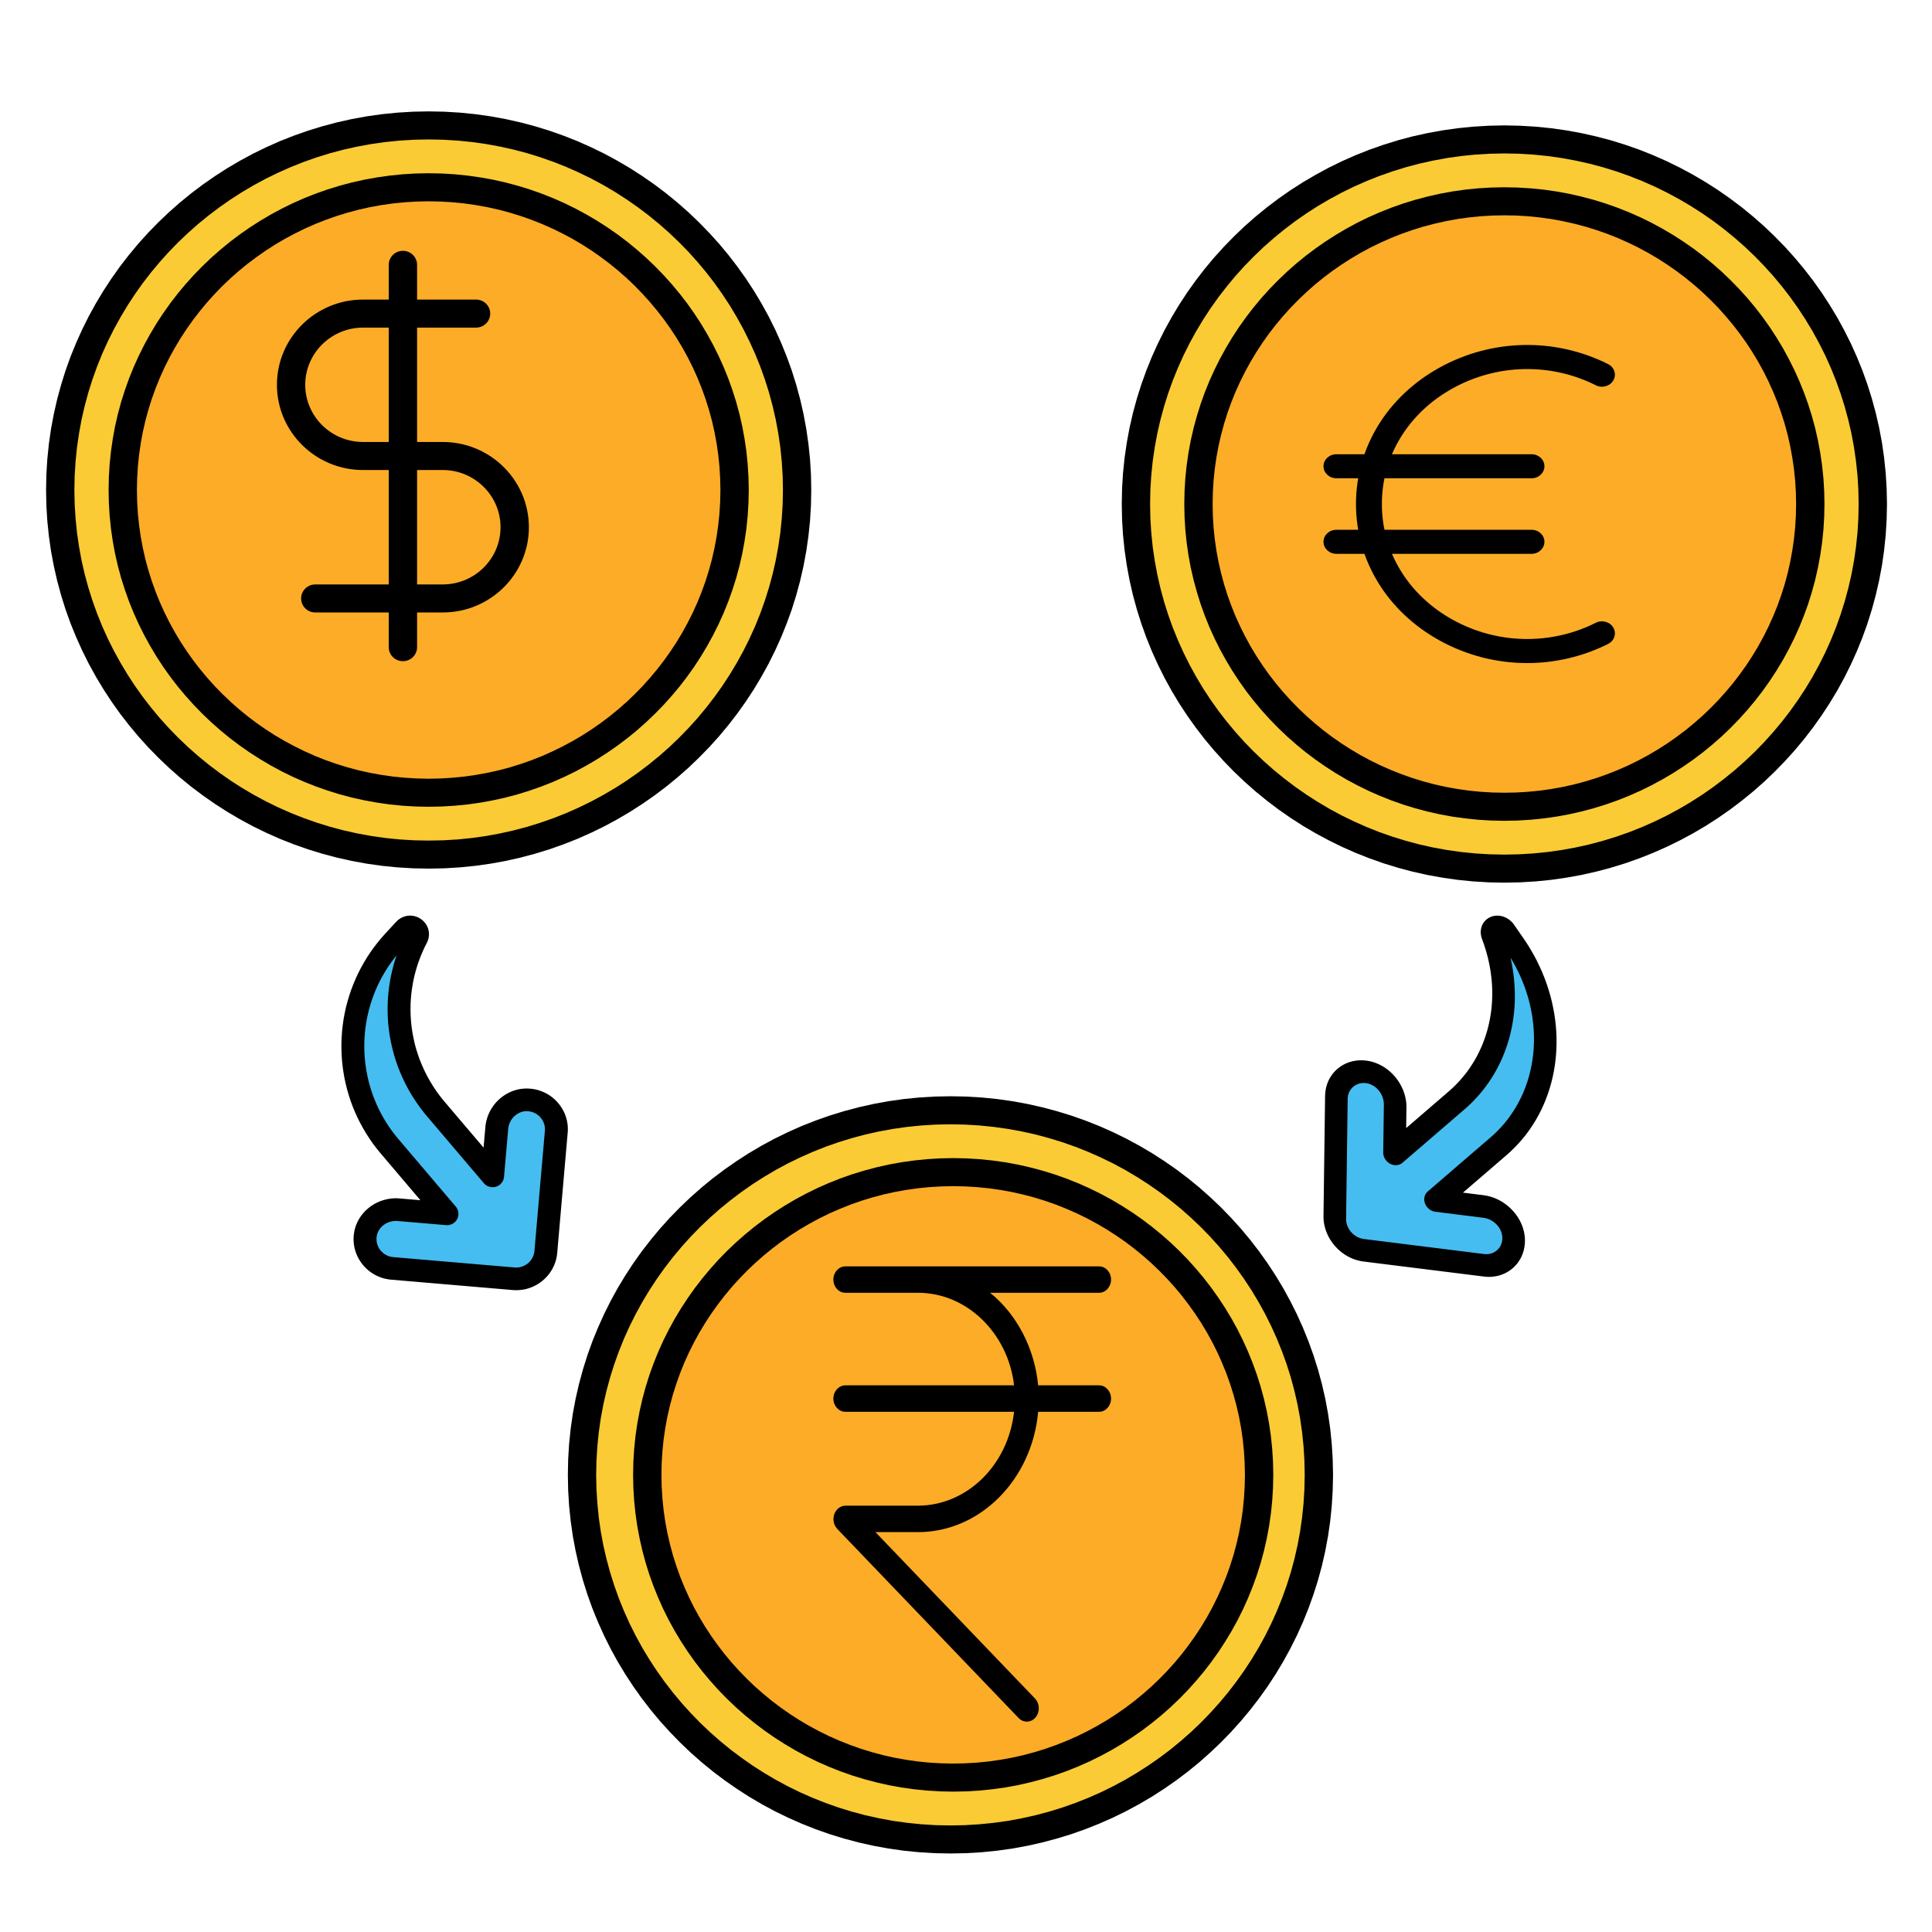 <?xml version="1.0" encoding="UTF-8" standalone="no"?>
<!DOCTYPE svg PUBLIC "-//W3C//DTD SVG 1.1//EN" "http://www.w3.org/Graphics/SVG/1.1/DTD/svg11.dtd">
<svg version="1.1" xmlns="http://www.w3.org/2000/svg" xmlns:xlink="http://www.w3.org/1999/xlink" preserveAspectRatio="xMidYMid meet" viewBox="0 0 512 512" width="512" height="512"><defs><path d="M113.6 33.23C59.68 33.23 15.96 76.49 15.96 129.86C15.96 183.22 59.68 226.48 113.6 226.48C167.52 226.48 211.24 183.22 211.24 129.86C211.24 76.49 167.52 33.23 113.6 33.23Z" id="aRhJs8zW"></path><path d="M251.88 294.23C197.95 294.23 154.24 337.49 154.24 390.85C154.24 444.22 197.95 487.48 251.88 487.48C305.8 487.48 349.51 444.22 349.51 390.85C349.51 337.49 305.8 294.23 251.88 294.23Z" id="dYYUS9MRy"></path><path d="M113.6 49.63C68.83 49.63 32.53 85.55 32.53 129.86C32.53 174.16 68.83 210.08 113.6 210.08C158.37 210.08 194.67 174.16 194.67 129.86C194.67 85.55 158.37 49.63 113.6 49.63Z" id="aGfZ5pche"></path><path d="M251.88 310.63C207.1 310.63 170.81 346.55 170.81 390.85C170.81 435.16 207.1 471.08 251.88 471.08C296.65 471.08 332.95 435.16 332.95 390.85C332.95 346.55 296.65 310.63 251.88 310.63Z" id="a39YdfXCLp"></path><path d="M393.23 335.31C397.62 335.86 401.2 332.69 401.13 328.28C401.05 324.01 397.38 320.26 393.11 319.73C392.27 319.62 388.04 319.1 380.43 318.15C390.43 309.53 395.99 304.75 397.1 303.79C411.92 291.04 413.72 268.09 401.33 250.17C401.08 249.82 399.12 246.98 398.87 246.62C397.53 244.68 394.72 245.93 395.55 248.11C401.67 264.22 397.9 281.38 386 291.63C384.9 292.57 379.42 297.29 369.56 305.78C369.66 298.19 369.72 293.98 369.73 293.14C369.79 288.88 366.55 284.76 362.29 284.1C357.87 283.42 354.21 286.49 354.15 290.86C354.11 294.04 353.77 319.42 353.73 322.59C353.68 326.88 357.12 330.8 361.42 331.34C367.78 332.13 390.05 334.91 393.23 335.31Z" id="d3pUOsWS4U"></path><path d="M103.96 336.14C99.53 335.76 96.27 331.84 96.79 327.44C97.29 323.19 101.34 320.22 105.65 320.59C106.5 320.66 110.77 321.03 118.46 321.68C109.34 310.96 104.28 305.01 103.27 303.82C89.77 287.94 90.28 264.62 104.45 249.32C104.73 249.02 106.98 246.6 107.26 246.29C108.79 244.64 111.46 246.48 110.42 248.48C102.7 263.29 104.73 281.24 115.57 294C116.57 295.17 121.56 301.05 130.55 311.62C131.21 304.01 131.58 299.79 131.65 298.94C132.02 294.68 135.67 291.24 139.99 291.48C144.46 291.73 147.8 295.58 147.42 299.96C147.14 303.14 144.93 328.58 144.65 331.77C144.28 336.06 140.45 339.25 136.1 338.88C129.67 338.33 107.17 336.41 103.96 336.14Z" id="g89kkBSKBY"></path><path d="M83.55 162.31C81.48 162.31 79.8 160.65 79.8 158.6C79.8 156.55 81.48 154.88 83.55 154.88C86.93 154.88 113.96 154.88 117.34 154.88C125.78 154.88 132.65 148.08 132.65 139.72C132.65 131.37 125.78 124.56 117.34 124.56C115.22 124.56 98.32 124.56 96.21 124.56C83.62 124.56 73.39 114.43 73.39 101.98C73.39 89.52 83.62 79.39 96.21 79.39C99.21 79.39 123.16 79.39 126.15 79.39C128.23 79.39 129.91 81.05 129.91 83.1C129.91 85.16 128.23 86.82 126.15 86.82C123.16 86.82 99.21 86.82 96.21 86.82C87.77 86.82 80.89 93.62 80.89 101.98C80.89 110.33 87.77 117.13 96.21 117.13C98.32 117.13 115.22 117.13 117.34 117.13C129.92 117.13 140.16 127.27 140.16 139.72C140.16 152.18 129.92 162.31 117.34 162.31C110.58 162.31 86.93 162.31 83.55 162.31Z" id="e1tShbj7vX"></path><path d="M103.02 171.51C103.02 161.38 103.02 80.32 103.02 70.19C103.02 68.14 104.7 66.47 106.77 66.47C108.85 66.47 110.53 68.14 110.53 70.19C110.53 80.32 110.53 161.38 110.53 171.51C110.53 173.56 108.85 175.22 106.77 175.22C104.7 175.22 103.02 173.56 103.02 171.51Z" id="babQvcHN5"></path><path d="M120.55 46.19L123.96 46.54L127.34 47.02L130.67 47.62L133.96 48.36L137.2 49.22L140.38 50.2L143.51 51.3L146.59 52.52L149.6 53.85L152.55 55.3L155.43 56.85L158.25 58.51L160.99 60.27L163.66 62.13L166.26 64.09L168.77 66.15L171.2 68.29L173.55 70.53L175.81 72.85L177.98 75.26L180.06 77.75L182.04 80.31L183.92 82.96L185.7 85.67L187.37 88.46L188.94 91.31L190.4 94.23L191.75 97.21L192.98 100.25L194.09 103.35L195.09 106.5L195.96 109.71L196.7 112.96L197.31 116.26L197.8 119.6L198.14 122.98L198.35 126.4L198.43 129.86L198.35 133.31L198.14 136.73L197.8 140.11L197.31 143.45L196.7 146.75L195.96 150L195.09 153.21L194.09 156.36L192.98 159.46L191.75 162.5L190.4 165.48L188.94 168.4L187.37 171.25L185.7 174.04L183.92 176.76L182.04 179.4L180.06 181.97L177.98 184.45L175.81 186.86L173.55 189.18L171.2 191.42L168.77 193.57L166.26 195.62L163.66 197.58L160.99 199.44L158.25 201.2L155.43 202.86L152.55 204.42L149.6 205.86L146.59 207.19L143.51 208.41L140.38 209.51L137.2 210.5L133.96 211.36L130.67 212.09L127.34 212.7L123.96 213.18L120.55 213.52L117.09 213.73L113.6 213.8L110.11 213.73L106.65 213.52L103.24 213.18L99.86 212.7L96.53 212.09L93.24 211.36L90 210.5L86.82 209.51L83.69 208.41L80.61 207.19L77.6 205.86L74.65 204.42L71.77 202.86L68.95 201.2L66.21 199.44L63.54 197.58L60.94 195.62L58.43 193.57L56 191.42L53.65 189.18L51.39 186.86L49.22 184.45L47.14 181.97L45.16 179.4L43.28 176.76L41.5 174.04L39.83 171.25L38.26 168.4L36.8 165.48L35.45 162.5L34.22 159.46L33.11 156.36L32.11 153.21L31.24 150L30.5 146.75L29.89 143.45L29.41 140.11L29.06 136.73L28.85 133.31L28.78 129.86L28.85 126.4L29.06 122.98L29.41 119.6L29.89 116.26L30.5 112.96L31.24 109.71L32.11 106.5L33.11 103.35L34.22 100.25L35.45 97.21L36.8 94.23L38.26 91.31L39.83 88.46L41.5 85.67L43.28 82.96L45.16 80.31L47.14 77.75L49.22 75.26L51.39 72.85L53.65 70.53L56 68.29L58.43 66.15L60.94 64.09L63.54 62.13L66.21 60.27L68.95 58.51L71.77 56.85L74.65 55.3L77.6 53.85L80.61 52.52L83.69 51.3L86.82 50.2L90 49.22L93.24 48.36L96.53 47.62L99.86 47.02L103.24 46.54L106.65 46.19L110.11 45.98L113.6 45.91L117.09 45.98L120.55 46.19ZM107.27 53.6L104.15 53.91L101.08 54.35L98.04 54.9L95.04 55.57L92.09 56.36L89.19 57.25L86.33 58.26L83.53 59.37L80.79 60.58L78.1 61.9L75.47 63.31L72.9 64.82L70.4 66.43L67.97 68.13L65.6 69.91L63.31 71.78L61.09 73.74L58.95 75.78L56.9 77.9L54.92 80.09L53.03 82.36L51.22 84.7L49.51 87.11L47.88 89.58L46.36 92.12L44.93 94.72L43.6 97.38L42.37 100.1L41.25 102.87L40.23 105.7L39.33 108.57L38.53 111.49L37.86 114.45L37.3 117.46L36.86 120.51L36.54 123.59L36.35 126.71L36.28 129.85L36.35 133L36.54 136.12L36.86 139.2L37.3 142.25L37.86 145.26L38.53 148.22L39.33 151.14L40.23 154.01L41.25 156.84L42.37 159.61L43.6 162.33L44.93 164.99L46.36 167.59L47.88 170.13L49.51 172.6L51.22 175.01L53.03 177.35L54.92 179.62L56.9 181.82L58.96 183.93L61.09 185.97L63.31 187.93L65.6 189.8L67.97 191.59L70.4 193.28L72.9 194.89L75.47 196.4L78.1 197.81L80.79 199.13L83.53 200.35L86.34 201.46L89.19 202.46L92.09 203.36L95.04 204.14L98.04 204.81L101.08 205.36L104.15 205.8L107.27 206.11L110.42 206.3L113.6 206.37L116.78 206.3L119.93 206.11L123.05 205.8L126.12 205.36L129.16 204.81L132.16 204.14L135.11 203.36L138.01 202.46L140.87 201.46L143.67 200.35L146.41 199.13L149.1 197.81L151.73 196.4L154.3 194.89L156.8 193.28L159.23 191.59L161.6 189.8L163.89 187.93L166.11 185.97L168.25 183.93L170.31 181.81L172.28 179.62L174.17 177.35L175.98 175.01L177.69 172.6L179.32 170.13L180.84 167.59L182.27 164.99L183.6 162.33L184.83 159.61L185.95 156.84L186.97 154.01L187.87 151.14L188.67 148.22L189.34 145.26L189.9 142.25L190.34 139.2L190.66 136.12L190.85 133L190.92 129.85L190.85 126.71L190.66 123.59L190.34 120.51L189.9 117.46L189.34 114.45L188.67 111.49L187.87 108.57L186.97 105.7L185.95 102.87L184.83 100.1L183.6 97.38L182.27 94.72L180.84 92.12L179.32 89.58L177.69 87.11L175.98 84.7L174.17 82.36L172.28 80.09L170.3 77.9L168.25 75.78L166.11 73.74L163.89 71.78L161.6 69.91L159.23 68.13L156.8 66.43L154.3 64.82L151.73 63.31L149.1 61.9L146.41 60.58L143.67 59.37L140.86 58.26L138.01 57.25L135.11 56.36L132.16 55.57L129.16 54.9L126.12 54.35L123.05 53.91L119.93 53.6L116.78 53.41L113.6 53.34L110.42 53.41L107.27 53.6Z" id="e12Aq5qpTR"></path><path d="M121.9 29.85L125.99 30.26L130.02 30.83L134.01 31.56L137.94 32.44L141.81 33.47L145.61 34.64L149.36 35.96L153.03 37.41L156.63 39.01L160.16 40.73L163.6 42.59L166.97 44.57L170.25 46.68L173.44 48.9L176.54 51.24L179.55 53.7L182.46 56.27L185.26 58.94L187.96 61.72L190.56 64.59L193.04 67.57L195.4 70.64L197.65 73.79L199.78 77.04L201.78 80.37L203.66 83.78L205.4 87.27L207.01 90.84L208.48 94.47L209.82 98.18L211 101.94L212.04 105.77L212.93 109.66L213.66 113.6L214.24 117.6L214.66 121.64L214.91 125.73L214.99 129.86L214.91 133.99L214.66 138.07L214.24 142.12L213.66 146.11L212.93 150.05L212.04 153.94L211 157.77L209.82 161.54L208.48 165.24L207.01 168.88L205.4 172.44L203.66 175.93L201.78 179.34L199.78 182.67L197.65 185.92L195.4 189.08L193.04 192.14L190.56 195.12L187.96 198L185.26 200.77L182.46 203.45L179.55 206.01L176.54 208.47L173.44 210.81L170.25 213.03L166.97 215.14L163.6 217.12L160.16 218.98L156.63 220.7L153.03 222.3L149.35 223.75L145.61 225.07L141.81 226.24L137.94 227.27L134.01 228.15L130.02 228.88L125.99 229.45L121.9 229.86L117.77 230.11L113.6 230.19L109.43 230.11L105.3 229.86L101.21 229.45L97.18 228.88L93.19 228.15L89.26 227.27L85.39 226.24L81.59 225.07L77.84 223.75L74.17 222.3L70.57 220.7L67.04 218.98L63.6 217.12L60.23 215.14L56.95 213.03L53.76 210.81L50.66 208.47L47.65 206.01L44.74 203.44L41.94 200.77L39.24 198L36.64 195.12L34.16 192.14L31.79 189.08L29.55 185.92L27.42 182.67L25.42 179.34L23.54 175.93L21.8 172.44L20.19 168.87L18.71 165.24L17.38 161.54L16.2 157.77L15.16 153.94L14.27 150.05L13.53 146.11L12.96 142.11L12.54 138.07L12.29 133.98L12.21 129.85L12.29 125.73L12.54 121.64L12.96 117.59L13.53 113.6L14.27 109.66L15.16 105.77L16.2 101.94L17.38 98.17L18.71 94.47L20.19 90.84L21.8 87.27L23.54 83.78L25.42 80.37L27.42 77.04L29.55 73.79L31.79 70.63L34.16 67.57L36.64 64.59L39.24 61.71L41.94 58.94L44.74 56.27L47.65 53.7L50.66 51.24L53.76 48.9L56.95 46.68L60.23 44.57L63.6 42.59L67.04 40.73L70.57 39.01L74.17 37.41L77.84 35.96L81.59 34.64L85.39 33.47L89.26 32.44L93.19 31.56L97.17 30.83L101.21 30.26L105.3 29.85L109.43 29.6L113.6 29.52L117.77 29.6L121.9 29.85ZM105.91 37.26L102.13 37.64L98.39 38.17L94.7 38.84L91.06 39.65L87.48 40.6L83.96 41.69L80.49 42.91L77.09 44.26L73.76 45.74L70.49 47.33L67.3 49.05L64.18 50.89L61.14 52.84L58.19 54.9L55.32 57.07L52.53 59.34L49.84 61.72L47.24 64.19L44.74 66.76L42.34 69.43L40.04 72.18L37.85 75.02L35.77 77.95L33.8 80.95L31.95 84.04L30.21 87.2L28.59 90.43L27.1 93.73L25.74 97.09L24.51 100.52L23.41 104.01L22.45 107.56L21.62 111.16L20.95 114.81L20.41 118.5L20.03 122.25L19.79 126.03L19.71 129.86L19.79 133.68L20.03 137.47L20.41 141.21L20.95 144.91L21.62 148.56L22.45 152.16L23.41 155.7L24.51 159.19L25.74 162.62L27.1 165.99L28.59 169.29L30.21 172.52L31.95 175.68L33.8 178.76L35.77 181.77L37.85 184.69L40.04 187.53L42.34 190.29L44.74 192.95L47.24 195.52L49.84 198L52.53 200.37L55.32 202.65L58.19 204.82L61.14 206.88L64.18 208.83L67.3 210.66L70.49 212.38L73.76 213.98L77.09 215.45L80.49 216.8L83.96 218.02L87.48 219.11L91.06 220.06L94.7 220.87L98.39 221.55L102.13 222.08L105.91 222.46L109.74 222.69L113.6 222.76L117.46 222.69L121.29 222.46L125.07 222.08L128.81 221.55L132.5 220.87L136.13 220.06L139.72 219.11L143.24 218.02L146.71 216.8L150.11 215.45L153.44 213.98L156.71 212.38L159.9 210.66L163.02 208.83L166.06 206.88L169.01 204.82L171.88 202.65L174.67 200.37L177.36 198L179.96 195.52L182.46 192.95L184.86 190.29L187.16 187.53L189.35 184.69L191.43 181.77L193.4 178.76L195.25 175.68L196.99 172.52L198.6 169.29L200.1 165.99L201.46 162.62L202.69 159.19L203.79 155.7L204.75 152.16L205.57 148.56L206.25 144.91L206.79 141.21L207.17 137.47L207.41 133.68L207.49 129.86L207.41 126.03L207.17 122.25L206.79 118.5L206.25 114.81L205.57 111.16L204.75 107.56L203.79 104.01L202.69 100.52L201.46 97.09L200.1 93.73L198.6 90.43L196.99 87.2L195.25 84.04L193.4 80.95L191.43 77.95L189.35 75.02L187.15 72.18L184.86 69.43L182.46 66.76L179.95 64.19L177.36 61.72L174.66 59.34L171.88 57.07L169.01 54.9L166.05 52.84L163.02 50.89L159.9 49.05L156.71 47.33L153.44 45.74L150.11 44.26L146.71 42.91L143.24 41.69L139.72 40.6L136.13 39.65L132.5 38.84L128.81 38.17L125.07 37.64L121.29 37.26L117.46 37.03L113.6 36.95L109.74 37.03L105.91 37.26Z" id="atrx1aZAw"></path><path d="M259.55 307.19L262.97 307.54L266.35 308.01L269.68 308.62L272.96 309.36L276.2 310.22L279.39 311.2L282.52 312.3L285.59 313.52L288.6 314.85L291.55 316.3L294.44 317.85L297.25 319.51L300 321.27L302.67 323.13L305.26 325.09L307.78 327.15L310.21 329.29L312.56 331.53L314.82 333.85L316.98 336.26L319.06 338.75L321.04 341.31L322.92 343.96L324.7 346.67L326.38 349.46L327.95 352.31L329.4 355.23L330.75 358.21L331.98 361.25L333.1 364.35L334.09 367.5L334.96 370.71L335.7 373.96L336.32 377.26L336.8 380.6L337.15 383.98L337.36 387.4L337.43 390.86L337.36 394.31L337.15 397.73L336.8 401.11L336.32 404.45L335.7 407.75L334.96 411L334.09 414.21L333.1 417.36L331.98 420.46L330.75 423.5L329.41 426.48L327.95 429.4L326.38 432.25L324.7 435.04L322.92 437.76L321.04 440.4L319.06 442.97L316.98 445.45L314.82 447.86L312.56 450.18L310.21 452.42L307.78 454.57L305.26 456.62L302.67 458.58L300 460.44L297.25 462.2L294.44 463.86L291.55 465.41L288.6 466.86L285.59 468.19L282.52 469.41L279.39 470.51L276.2 471.49L272.97 472.35L269.68 473.09L266.35 473.7L262.97 474.17L259.55 474.52L256.1 474.73L252.61 474.8L249.11 474.73L245.66 474.52L242.24 474.17L238.86 473.7L235.53 473.09L232.25 472.35L229.01 471.49L225.82 470.51L222.69 469.41L219.62 468.19L216.61 466.86L213.66 465.41L210.77 463.86L207.96 462.2L205.21 460.44L202.54 458.58L199.95 456.62L197.43 454.57L195 452.42L192.65 450.18L190.39 447.86L188.23 445.45L186.15 442.97L184.17 440.4L182.29 437.76L180.51 435.04L178.83 432.25L177.26 429.4L175.8 426.48L174.46 423.5L173.23 420.46L172.11 417.36L171.12 414.21L170.25 411L169.51 407.75L168.89 404.45L168.41 401.11L168.06 397.73L167.85 394.31L167.78 390.86L167.85 387.4L168.06 383.98L168.41 380.6L168.89 377.26L169.51 373.96L170.25 370.71L171.12 367.5L172.11 364.35L173.23 361.25L174.46 358.21L175.8 355.23L177.26 352.31L178.83 349.46L180.51 346.67L182.29 343.96L184.17 341.31L186.15 338.75L188.23 336.26L190.39 333.85L192.65 331.53L195 329.29L197.43 327.15L199.95 325.09L202.54 323.13L205.21 321.27L207.96 319.51L210.77 317.85L213.66 316.3L216.61 314.85L219.62 313.52L222.69 312.3L225.82 311.2L229.01 310.22L232.25 309.36L235.53 308.62L238.86 308.01L242.24 307.54L245.66 307.19L249.11 306.98L252.61 306.91L256.1 306.98L259.55 307.19ZM246.27 314.6L243.16 314.91L240.08 315.35L237.04 315.9L234.05 316.57L231.1 317.35L228.19 318.25L225.34 319.25L222.54 320.37L219.79 321.58L217.1 322.9L214.48 324.31L211.91 325.82L209.41 327.43L206.97 329.12L204.61 330.91L202.32 332.78L200.1 334.74L197.96 336.78L195.9 338.9L193.92 341.09L192.03 343.36L190.23 345.7L188.51 348.11L186.89 350.58L185.36 353.12L183.93 355.72L182.6 358.38L181.37 361.1L180.25 363.87L179.24 366.7L178.33 369.57L177.54 372.49L176.86 375.45L176.3 378.46L175.86 381.51L175.55 384.59L175.35 387.71L175.29 390.85L175.35 394L175.55 397.12L175.86 400.2L176.3 403.25L176.86 406.25L177.54 409.22L178.33 412.14L179.24 415.01L180.25 417.84L181.38 420.61L182.6 423.32L183.93 425.99L185.36 428.59L186.89 431.13L188.51 433.6L190.23 436.01L192.03 438.35L193.92 440.62L195.9 442.81L197.96 444.93L200.1 446.97L202.32 448.92L204.61 450.8L206.97 452.58L209.41 454.28L211.91 455.89L214.48 457.4L217.1 458.81L219.79 460.13L222.54 461.34L225.34 462.45L228.19 463.46L231.1 464.35L234.05 465.14L237.04 465.81L240.08 466.36L243.16 466.8L246.27 467.11L249.42 467.3L252.61 467.36L255.79 467.3L258.94 467.11L262.05 466.8L265.13 466.36L268.17 465.81L271.16 465.14L274.11 464.35L277.02 463.46L279.87 462.45L282.67 461.34L285.42 460.13L288.11 458.81L290.73 457.4L293.3 455.89L295.8 454.28L298.24 452.58L300.6 450.8L302.89 448.92L305.11 446.97L307.25 444.93L309.31 442.81L311.29 440.62L313.18 438.35L314.98 436.01L316.7 433.6L318.32 431.13L319.85 428.59L321.28 425.98L322.61 423.32L323.83 420.61L324.96 417.83L325.97 415.01L326.88 412.14L327.67 409.22L328.35 406.25L328.91 403.25L329.35 400.2L329.66 397.12L329.85 394L329.92 390.85L329.85 387.71L329.66 384.59L329.35 381.51L328.91 378.46L328.35 375.45L327.67 372.49L326.88 369.57L325.97 366.7L324.96 363.87L323.83 361.1L322.61 358.38L321.28 355.72L319.85 353.12L318.32 350.58L316.7 348.11L314.98 345.7L313.18 343.36L311.29 341.09L309.31 338.9L307.25 336.78L305.11 334.74L302.89 332.78L300.6 330.91L298.24 329.12L295.8 327.43L293.3 325.82L290.73 324.31L288.11 322.9L285.42 321.58L282.67 320.37L279.87 319.25L277.02 318.25L274.11 317.35L271.16 316.57L268.17 315.9L265.13 315.35L262.05 314.91L258.94 314.6L255.79 314.41L252.61 314.34L249.42 314.41L246.27 314.6Z" id="a1IZj4fyFv"></path><path d="M260.18 290.85L264.27 291.26L268.3 291.83L272.29 292.56L276.21 293.44L280.08 294.47L283.89 295.64L287.63 296.96L291.31 298.41L294.91 300.01L298.43 301.73L301.88 303.59L305.25 305.57L308.53 307.68L311.72 309.9L314.82 312.24L317.83 314.7L320.73 317.27L323.54 319.94L326.24 322.72L328.83 325.59L331.31 328.57L333.68 331.63L335.93 334.79L338.06 338.04L340.06 341.37L341.93 344.78L343.68 348.27L345.29 351.84L346.76 355.47L348.09 359.17L349.28 362.94L350.32 366.77L351.21 370.66L351.94 374.6L352.52 378.59L352.93 382.64L353.18 386.72L353.27 390.85L353.18 394.98L352.93 399.07L352.52 403.11L351.94 407.11L351.21 411.05L350.32 414.94L349.28 418.77L348.09 422.53L346.76 426.24L345.29 429.87L343.68 433.44L341.93 436.93L340.06 440.34L338.06 443.67L335.93 446.92L333.68 450.07L331.31 453.14L328.83 456.12L326.24 458.99L323.54 461.77L320.73 464.44L317.83 467.01L314.82 469.47L311.72 471.81L308.53 474.03L305.25 476.14L301.88 478.12L298.43 479.98L294.91 481.7L291.31 483.29L287.63 484.75L283.89 486.07L280.08 487.24L276.21 488.27L272.29 489.15L268.3 489.88L264.27 490.45L260.18 490.86L256.05 491.11L251.88 491.19L247.7 491.11L243.57 490.86L239.49 490.45L235.45 489.88L231.47 489.15L227.54 488.27L223.67 487.24L219.86 486.07L216.12 484.75L212.45 483.29L208.85 481.7L205.32 479.98L201.87 478.12L198.51 476.14L195.23 474.03L192.04 471.81L188.94 469.47L185.93 467.01L183.02 464.44L180.22 461.77L177.52 458.99L174.92 456.12L172.44 453.14L170.07 450.07L167.83 446.92L165.7 443.67L163.69 440.34L161.82 436.93L160.08 433.44L158.47 429.87L156.99 426.24L155.66 422.53L154.48 418.77L153.44 414.94L152.55 411.05L151.81 407.11L151.24 403.11L150.82 399.07L150.57 394.98L150.49 390.85L150.57 386.72L150.82 382.64L151.24 378.59L151.81 374.6L152.55 370.66L153.44 366.77L154.48 362.94L155.66 359.17L156.99 355.47L158.47 351.84L160.08 348.27L161.82 344.78L163.69 341.37L165.7 338.04L167.82 334.79L170.07 331.63L172.44 328.57L174.92 325.59L177.51 322.72L180.22 319.94L183.02 317.27L185.93 314.7L188.93 312.24L192.04 309.9L195.23 307.68L198.51 305.57L201.87 303.59L205.32 301.73L208.85 300.01L212.45 298.41L216.12 296.96L219.86 295.64L223.67 294.47L227.54 293.44L231.47 292.56L235.45 291.83L239.49 291.26L243.57 290.85L247.7 290.6L251.88 290.52L256.05 290.6L260.18 290.85ZM244.19 298.26L240.41 298.64L236.67 299.17L232.98 299.84L229.34 300.65L225.76 301.61L222.23 302.69L218.77 303.91L215.37 305.26L212.03 306.74L208.77 308.33L205.58 310.05L202.46 311.89L199.42 313.84L196.47 315.9L193.6 318.07L190.81 320.34L188.12 322.72L185.52 325.19L183.02 327.76L180.62 330.43L178.32 333.18L176.13 336.02L174.05 338.95L172.08 341.95L170.22 345.04L168.49 348.2L166.87 351.43L165.38 354.73L164.02 358.09L162.79 361.52L161.69 365.01L160.73 368.56L159.9 372.16L159.22 375.81L158.69 379.5L158.31 383.25L158.07 387.03L157.99 390.86L158.07 394.68L158.31 398.46L158.69 402.21L159.22 405.91L159.9 409.56L160.73 413.16L161.69 416.7L162.79 420.19L164.02 423.62L165.38 426.99L166.87 430.29L168.49 433.52L170.22 436.68L172.08 439.76L174.05 442.77L176.13 445.69L178.32 448.53L180.62 451.29L183.02 453.95L185.52 456.52L188.12 459L190.81 461.37L193.6 463.65L196.47 465.81L199.42 467.87L202.46 469.82L205.58 471.66L208.77 473.38L212.03 474.98L215.37 476.45L218.77 477.8L222.23 479.02L225.76 480.11L229.34 481.06L232.98 481.87L236.67 482.55L240.41 483.07L244.19 483.45L248.01 483.69L251.88 483.76L255.74 483.69L259.57 483.45L263.35 483.07L267.09 482.55L270.77 481.87L274.41 481.06L277.99 480.11L281.52 479.02L284.98 477.8L288.39 476.45L291.72 474.98L294.99 473.38L298.18 471.66L301.29 469.82L304.33 467.87L307.29 465.81L310.16 463.65L312.94 461.37L315.63 459L318.23 456.52L320.73 453.95L323.13 451.29L325.43 448.53L327.62 445.69L329.7 442.77L331.67 439.76L333.53 436.68L335.27 433.52L336.88 430.29L338.37 426.99L339.73 423.62L340.97 420.19L342.07 416.7L343.03 413.16L343.85 409.56L344.53 405.91L345.06 402.21L345.45 398.46L345.68 394.68L345.76 390.86L345.68 387.03L345.45 383.25L345.06 379.5L344.53 375.81L343.85 372.16L343.03 368.56L342.07 365.01L340.97 361.52L339.73 358.09L338.37 354.73L336.88 351.43L335.27 348.2L333.53 345.04L331.67 341.95L329.7 338.95L327.62 336.02L325.43 333.18L323.13 330.43L320.73 327.76L318.23 325.19L315.63 322.72L312.94 320.34L310.16 318.07L307.29 315.9L304.33 313.84L301.29 311.89L298.18 310.05L294.99 308.33L291.72 306.74L288.39 305.26L284.98 303.91L281.52 302.69L277.99 301.61L274.41 300.65L270.77 299.84L267.09 299.17L263.35 298.64L259.57 298.26L255.74 298.03L251.88 297.95L248.01 298.03L244.19 298.26Z" id="c54lZPFWVf"></path><path d="M397.15 242.67L397.33 242.68L397.5 242.7L397.67 242.73L397.85 242.76L398.02 242.8L398.19 242.85L398.36 242.9L398.53 242.96L398.69 243.02L398.86 243.09L399.02 243.17L399.18 243.25L399.34 243.33L399.5 243.43L399.65 243.52L399.8 243.63L399.95 243.73L400.1 243.85L400.24 243.97L400.38 244.09L400.52 244.22L400.66 244.35L400.79 244.49L400.91 244.63L401.03 244.78L401.15 244.94L401.27 245.1L403.72 248.64L404.69 250.09L405.6 251.56L406.45 253.04L407.25 254.54L407.98 256.06L408.67 257.58L409.29 259.12L409.86 260.67L410.38 262.23L410.83 263.8L411.24 265.37L411.58 266.94L411.88 268.52L412.11 270.09L412.29 271.67L412.42 273.24L412.49 274.81L412.5 276.37L412.46 277.93L412.37 279.48L412.22 281.01L412.02 282.54L411.76 284.05L411.45 285.55L411.08 287.03L410.66 288.49L410.19 289.93L409.66 291.35L409.08 292.75L408.45 294.12L407.76 295.47L407.02 296.79L406.22 298.08L405.38 299.34L404.48 300.57L403.53 301.76L402.52 302.92L401.46 304.04L400.35 305.13L399.19 306.17L387.7 316.06L393.15 316.74L393.6 316.81L394.04 316.89L394.47 316.99L394.9 317.1L395.33 317.23L395.75 317.37L396.16 317.53L396.57 317.7L396.97 317.89L397.36 318.09L397.75 318.31L398.13 318.53L398.5 318.77L398.86 319.02L399.21 319.29L399.56 319.56L399.89 319.85L400.21 320.14L400.53 320.45L400.83 320.77L401.12 321.09L401.41 321.43L401.67 321.77L401.93 322.12L402.18 322.48L402.41 322.85L402.63 323.22L402.83 323.6L403.03 323.99L403.2 324.38L403.37 324.78L403.51 325.18L403.65 325.59L403.76 326.01L403.87 326.42L403.95 326.84L404.02 327.27L404.07 327.7L404.11 328.13L404.12 328.56L404.12 328.78L404.12 329L404.11 329.22L404.1 329.43L404.09 329.65L404.07 329.86L404.04 330.07L404.01 330.29L403.98 330.49L403.94 330.7L403.9 330.91L403.86 331.11L403.81 331.32L403.75 331.52L403.7 331.72L403.63 331.92L403.57 332.11L403.5 332.31L403.42 332.5L403.35 332.69L403.26 332.88L403.18 333.06L403.09 333.25L403 333.43L402.9 333.61L402.8 333.78L402.69 333.96L402.58 334.13L402.47 334.3L402.35 334.47L402.23 334.63L402.11 334.8L401.98 334.96L401.85 335.11L401.71 335.27L401.57 335.42L401.43 335.57L401.28 335.71L401.13 335.86L400.98 336L400.82 336.13L400.66 336.27L400.5 336.4L400.33 336.52L400.17 336.64L400 336.76L399.83 336.87L399.65 336.98L399.48 337.09L399.3 337.19L399.12 337.29L398.94 337.38L398.75 337.47L398.57 337.55L398.38 337.63L398.19 337.71L398 337.78L397.8 337.85L397.61 337.92L397.41 337.98L397.21 338.03L397.01 338.09L396.81 338.13L396.61 338.18L396.4 338.22L396.2 338.25L395.99 338.28L395.78 338.31L395.57 338.33L395.36 338.35L395.15 338.37L394.93 338.38L394.72 338.38L394.5 338.38L394.29 338.38L394.07 338.37L393.85 338.36L393.63 338.34L393.41 338.32L393.19 338.29L361.38 334.32L361.17 334.29L360.95 334.26L360.74 334.22L360.52 334.18L360.31 334.13L360.1 334.08L359.89 334.03L359.68 333.97L359.47 333.91L359.26 333.85L359.06 333.78L358.85 333.71L358.65 333.63L358.45 333.55L358.24 333.47L358.04 333.38L357.85 333.29L357.65 333.19L357.45 333.09L357.26 332.99L357.07 332.89L356.88 332.78L356.69 332.66L356.5 332.55L356.32 332.43L356.14 332.3L355.95 332.17L355.78 332.04L355.6 331.91L355.42 331.77L355.25 331.63L355.08 331.49L354.91 331.34L354.74 331.19L354.58 331.04L354.42 330.88L354.26 330.72L354.1 330.55L353.95 330.39L353.8 330.22L353.65 330.04L353.5 329.87L353.36 329.69L353.22 329.52L353.09 329.34L352.95 329.15L352.83 328.97L352.7 328.78L352.58 328.6L352.46 328.41L352.35 328.22L352.24 328.02L352.14 327.83L352.03 327.64L351.94 327.44L351.84 327.24L351.75 327.04L351.66 326.84L351.58 326.64L351.5 326.44L351.42 326.23L351.35 326.03L351.28 325.82L351.22 325.62L351.16 325.41L351.1 325.2L351.05 324.99L351 324.78L350.96 324.57L350.92 324.36L350.88 324.15L350.85 323.93L350.82 323.72L350.8 323.51L350.78 323.29L350.76 323.08L350.75 322.86L350.74 322.65L350.74 322.43L350.74 322.22L351.16 290.49L351.17 290.27L351.18 290.05L351.19 289.83L351.21 289.62L351.23 289.4L351.26 289.19L351.29 288.98L351.32 288.77L351.36 288.56L351.4 288.36L351.45 288.15L351.5 287.95L351.56 287.75L351.62 287.55L351.68 287.35L351.75 287.16L351.82 286.97L351.9 286.78L351.98 286.59L352.06 286.4L352.15 286.22L352.24 286.03L352.34 285.85L352.44 285.67L352.54 285.5L352.65 285.33L352.76 285.16L352.87 284.99L352.99 284.82L353.11 284.66L353.24 284.5L353.37 284.34L353.5 284.18L353.64 284.03L353.78 283.88L353.92 283.74L354.07 283.59L354.22 283.45L354.38 283.31L354.54 283.18L354.7 283.05L354.86 282.92L355.03 282.79L355.2 282.68L355.37 282.56L355.54 282.45L355.72 282.34L355.89 282.24L356.07 282.14L356.26 282.04L356.44 281.95L356.62 281.86L356.81 281.78L357 281.7L357.19 281.63L357.39 281.55L357.58 281.49L357.78 281.43L357.97 281.37L358.17 281.31L358.38 281.26L358.58 281.22L358.78 281.18L358.99 281.14L359.19 281.1L359.4 281.08L359.61 281.05L359.82 281.03L360.03 281.01L360.24 281L360.46 281L360.67 280.99L360.89 280.99L361.1 281L361.32 281.01L361.54 281.02L361.76 281.04L361.98 281.07L362.2 281.09L362.42 281.13L362.85 281.2L363.27 281.29L363.69 281.4L364.11 281.53L364.52 281.67L364.92 281.83L365.32 282L365.71 282.19L366.09 282.39L366.47 282.6L366.84 282.83L367.2 283.07L367.55 283.33L367.9 283.59L368.23 283.87L368.56 284.16L368.87 284.46L369.18 284.77L369.48 285.1L369.76 285.43L370.04 285.77L370.3 286.12L370.55 286.48L370.79 286.84L371.02 287.22L371.23 287.6L371.43 287.99L371.62 288.39L371.8 288.79L371.96 289.2L372.1 289.61L372.24 290.03L372.35 290.45L372.45 290.88L372.54 291.31L372.61 291.74L372.66 292.18L372.7 292.62L372.72 293.06L372.72 293.51L372.65 298.95L383.91 289.25L384.73 288.52L385.52 287.77L386.27 287L387 286.21L387.7 285.39L388.38 284.56L389.02 283.71L389.63 282.83L390.21 281.94L390.77 281.03L391.29 280.11L391.78 279.16L392.24 278.2L392.68 277.23L393.08 276.24L393.45 275.24L393.79 274.23L394.1 273.2L394.38 272.17L394.62 271.12L394.84 270.06L395.02 268.99L395.18 267.91L395.3 266.83L395.38 265.74L395.44 264.64L395.46 263.53L395.46 262.42L395.41 261.3L395.34 260.18L395.23 259.06L395.09 257.93L394.92 256.8L394.71 255.67L394.47 254.54L394.2 253.41L393.89 252.28L393.55 251.15L393.18 250.02L392.77 248.9L392.7 248.71L392.64 248.53L392.59 248.35L392.55 248.17L392.51 247.99L392.48 247.81L392.45 247.63L392.43 247.45L392.42 247.28L392.41 247.1L392.41 246.92L392.42 246.75L392.43 246.58L392.45 246.41L392.48 246.24L392.51 246.07L392.55 245.91L392.59 245.75L392.64 245.59L392.69 245.43L392.75 245.28L392.82 245.12L392.89 244.98L392.97 244.83L393.05 244.69L393.14 244.55L393.24 244.42L393.34 244.28L393.44 244.16L393.55 244.03L393.67 243.91L393.79 243.8L393.91 243.69L394.04 243.58L394.18 243.48L394.32 243.38L394.47 243.29L394.62 243.21L394.78 243.12L394.94 243.05L395.1 242.98L395.27 242.92L395.43 242.86L395.6 242.81L395.77 242.77L395.94 242.73L396.11 242.7L396.29 242.68L396.46 242.67L396.63 242.66L396.81 242.65L396.98 242.66L397.15 242.67ZM400.76 256.08L400.95 257.23L401.1 258.37L401.23 259.51L401.33 260.65L401.4 261.79L401.44 262.92L401.45 264.04L401.44 265.17L401.39 266.28L401.32 267.39L401.21 268.5L401.08 269.6L400.92 270.69L400.74 271.77L400.52 272.84L400.28 273.91L400.01 274.96L399.71 276.01L399.38 277.04L399.03 278.07L398.64 279.08L398.24 280.08L397.8 281.07L397.34 282.04L396.85 283L396.33 283.95L395.79 284.88L395.22 285.8L394.62 286.7L394 287.58L393.35 288.45L392.68 289.3L391.98 290.13L391.25 290.94L390.5 291.74L389.72 292.51L388.92 293.27L388.09 294L371.65 308.16L371.58 308.21L371.52 308.26L371.45 308.31L371.38 308.36L371.31 308.41L371.23 308.45L371.16 308.49L371.08 308.53L371.01 308.56L370.93 308.59L370.85 308.62L370.77 308.65L370.69 308.68L370.61 308.7L370.53 308.72L370.45 308.74L370.36 308.75L370.28 308.76L370.19 308.77L370.11 308.78L370.02 308.79L369.94 308.79L369.85 308.79L369.76 308.79L369.67 308.78L369.59 308.77L369.5 308.76L369.41 308.75L369.33 308.74L369.24 308.72L369.15 308.7L369.06 308.67L368.98 308.65L368.89 308.62L368.8 308.59L368.72 308.56L368.63 308.52L368.55 308.48L368.46 308.44L368.38 308.4L368.3 308.35L368.22 308.3L368.14 308.25L368.06 308.2L367.98 308.14L367.91 308.09L367.83 308.03L367.76 307.97L367.69 307.91L367.62 307.84L367.56 307.78L367.49 307.71L367.43 307.64L367.37 307.57L367.31 307.5L367.26 307.43L367.2 307.36L367.15 307.28L367.1 307.21L367.05 307.13L367 307.05L366.96 306.97L366.92 306.89L366.88 306.81L366.84 306.72L366.81 306.64L366.77 306.56L366.74 306.47L366.71 306.38L366.69 306.3L366.66 306.21L366.64 306.12L366.63 306.04L366.61 305.95L366.6 305.86L366.59 305.77L366.58 305.68L366.57 305.59L366.57 305.5L366.57 305.41L366.74 292.76L366.74 292.65L366.74 292.54L366.73 292.44L366.72 292.33L366.72 292.22L366.71 292.11L366.69 292L366.68 291.9L366.66 291.79L366.64 291.68L366.62 291.58L366.6 291.47L366.58 291.37L366.55 291.26L366.52 291.16L366.49 291.06L366.46 290.95L366.42 290.85L366.39 290.75L366.35 290.65L366.31 290.55L366.27 290.45L366.23 290.35L366.18 290.26L366.14 290.16L366.09 290.06L366.04 289.97L365.99 289.88L365.93 289.78L365.88 289.69L365.82 289.6L365.77 289.51L365.71 289.42L365.65 289.34L365.59 289.25L365.52 289.17L365.46 289.08L365.39 289L365.32 288.92L365.25 288.84L365.19 288.77L365.13 288.7L365.07 288.64L365 288.57L364.94 288.51L364.87 288.44L364.8 288.38L364.73 288.32L364.67 288.26L364.6 288.2L364.52 288.14L364.45 288.08L364.38 288.03L364.31 287.97L364.23 287.92L364.16 287.87L364.08 287.82L364 287.77L363.93 287.72L363.85 287.68L363.77 287.63L363.69 287.59L363.61 287.55L363.53 287.51L363.45 287.47L363.37 287.43L363.28 287.39L363.2 287.36L363.12 287.33L363.03 287.3L362.95 287.27L362.86 287.24L362.77 287.21L362.69 287.19L362.6 287.16L362.51 287.14L362.42 287.12L362.34 287.1L362.25 287.09L362.16 287.07L362.06 287.06L361.96 287.05L361.86 287.04L361.77 287.03L361.67 287.02L361.57 287.02L361.48 287.01L361.38 287.01L361.28 287.01L361.19 287.02L361.1 287.02L361 287.03L360.91 287.04L360.81 287.05L360.72 287.06L360.63 287.08L360.54 287.09L360.45 287.11L360.36 287.13L360.27 287.15L360.18 287.18L360.09 287.2L360 287.23L359.92 287.26L359.83 287.29L359.75 287.33L359.66 287.36L359.58 287.4L359.5 287.44L359.41 287.48L359.33 287.52L359.25 287.56L359.17 287.61L359.1 287.66L359.02 287.71L358.94 287.76L358.87 287.81L358.79 287.87L358.72 287.92L358.65 287.98L358.58 288.04L358.51 288.1L358.44 288.17L358.38 288.23L358.31 288.3L358.25 288.36L358.19 288.43L358.13 288.5L358.07 288.57L358.02 288.64L357.96 288.71L357.91 288.79L357.86 288.86L357.81 288.94L357.76 289.02L357.71 289.09L357.67 289.17L357.63 289.25L357.59 289.33L357.55 289.42L357.51 289.5L357.47 289.58L357.44 289.67L357.41 289.75L357.38 289.84L357.35 289.93L357.32 290.02L357.3 290.11L357.28 290.2L357.26 290.29L357.24 290.38L357.22 290.47L357.2 290.56L357.19 290.66L357.18 290.75L357.17 290.85L357.16 290.94L357.15 291.04L357.15 291.14L357.15 291.24L356.73 322.97L356.73 323.06L356.73 323.16L356.73 323.25L356.74 323.35L356.74 323.44L356.75 323.54L356.76 323.64L356.77 323.73L356.79 323.82L356.81 323.92L356.82 324.01L356.84 324.11L356.86 324.2L356.89 324.29L356.91 324.39L356.94 324.48L356.97 324.57L357 324.66L357.03 324.75L357.06 324.84L357.1 324.93L357.14 325.02L357.18 325.11L357.22 325.2L357.26 325.29L357.3 325.38L357.35 325.46L357.39 325.55L357.44 325.64L357.49 325.72L357.55 325.8L357.6 325.89L357.65 325.97L357.71 326.05L357.77 326.13L357.83 326.21L357.89 326.29L357.95 326.37L358.02 326.45L358.09 326.53L358.15 326.6L358.22 326.68L358.29 326.75L358.36 326.82L358.43 326.89L358.51 326.96L358.58 327.02L358.66 327.09L358.73 327.15L358.81 327.22L358.89 327.28L358.97 327.34L359.05 327.4L359.13 327.45L359.21 327.51L359.29 327.56L359.37 327.61L359.46 327.66L359.54 327.71L359.63 327.76L359.71 327.81L359.8 327.85L359.89 327.89L359.98 327.93L360.06 327.97L360.15 328.01L360.24 328.04L360.33 328.08L360.43 328.11L360.52 328.14L360.61 328.17L360.7 328.2L360.8 328.22L360.89 328.25L360.98 328.27L361.08 328.29L361.17 328.31L361.27 328.32L361.36 328.34L361.46 328.35L393.27 332.33L393.37 332.34L393.47 332.35L393.57 332.35L393.66 332.36L393.76 332.36L393.86 332.37L393.95 332.36L394.05 332.36L394.14 332.36L394.24 332.35L394.33 332.34L394.42 332.33L394.52 332.32L394.61 332.31L394.7 332.29L394.79 332.27L394.88 332.25L394.97 332.23L395.06 332.21L395.15 332.19L395.24 332.16L395.32 332.13L395.41 332.1L395.49 332.07L395.58 332.03L395.66 332L395.75 331.96L395.83 331.92L395.91 331.88L395.99 331.83L396.07 331.79L396.15 331.74L396.22 331.69L396.3 331.64L396.38 331.59L396.45 331.54L396.52 331.48L396.6 331.42L396.67 331.36L396.74 331.3L396.81 331.24L396.87 331.18L396.94 331.11L397 331.05L397.06 330.98L397.12 330.91L397.18 330.84L397.24 330.77L397.29 330.7L397.35 330.62L397.4 330.55L397.45 330.47L397.5 330.4L397.55 330.32L397.59 330.24L397.63 330.16L397.68 330.08L397.72 330L397.75 329.92L397.79 329.83L397.83 329.75L397.86 329.66L397.89 329.58L397.92 329.49L397.95 329.4L397.97 329.31L398 329.22L398.02 329.13L398.04 329.04L398.06 328.95L398.07 328.86L398.09 328.76L398.1 328.67L398.11 328.57L398.12 328.48L398.13 328.38L398.13 328.28L398.13 328.19L398.13 328.09L398.13 327.99L398.13 327.8L398.11 327.61L398.09 327.42L398.06 327.23L398.02 327.04L397.97 326.86L397.92 326.67L397.85 326.49L397.79 326.31L397.71 326.13L397.63 325.96L397.54 325.79L397.45 325.62L397.35 325.45L397.24 325.29L397.13 325.12L397.01 324.97L396.88 324.81L396.75 324.67L396.62 324.52L396.48 324.38L396.33 324.24L396.18 324.11L396.03 323.98L395.87 323.86L395.71 323.74L395.54 323.63L395.37 323.52L395.2 323.42L395.02 323.32L394.84 323.23L394.65 323.15L394.46 323.07L394.27 323L394.08 322.94L393.88 322.88L393.68 322.83L393.48 322.78L393.28 322.74L393.07 322.72L380.4 321.13L380.31 321.12L380.22 321.1L380.13 321.09L380.04 321.07L379.95 321.04L379.86 321.02L379.78 320.99L379.69 320.96L379.61 320.93L379.52 320.89L379.44 320.85L379.36 320.81L379.28 320.77L379.2 320.73L379.12 320.68L379.04 320.64L378.96 320.58L378.89 320.53L378.81 320.48L378.74 320.42L378.67 320.36L378.6 320.3L378.53 320.24L378.47 320.18L378.4 320.11L378.34 320.05L378.28 319.98L378.22 319.91L378.16 319.83L378.1 319.76L378.05 319.68L378 319.61L377.95 319.53L377.9 319.45L377.85 319.37L377.81 319.29L377.77 319.2L377.73 319.12L377.69 319.03L377.66 318.94L377.62 318.85L377.59 318.77L377.57 318.68L377.54 318.59L377.52 318.5L377.5 318.41L377.49 318.32L377.47 318.23L377.46 318.14L377.45 318.06L377.45 317.97L377.44 317.88L377.44 317.79L377.44 317.71L377.45 317.62L377.46 317.53L377.46 317.45L377.48 317.36L377.49 317.28L377.51 317.2L377.53 317.11L377.55 317.03L377.57 316.95L377.6 316.87L377.63 316.79L377.66 316.71L377.69 316.64L377.73 316.56L377.77 316.49L377.81 316.42L377.85 316.34L377.9 316.27L377.95 316.21L378 316.14L378.05 316.07L378.11 316.01L378.16 315.95L378.22 315.89L378.28 315.83L378.35 315.77L395.01 301.42L395.98 300.56L396.9 299.66L397.78 298.73L398.62 297.78L399.42 296.8L400.17 295.78L400.88 294.75L401.56 293.69L402.18 292.6L402.77 291.49L403.32 290.37L403.82 289.22L404.28 288.05L404.7 286.87L405.07 285.66L405.4 284.45L405.69 283.22L405.94 281.97L406.14 280.72L406.3 279.46L406.42 278.18L406.49 276.9L406.52 275.61L406.51 274.31L406.45 273.01L406.35 271.71L406.2 270.41L406.02 269.1L405.78 267.8L405.51 266.49L405.19 265.19L404.82 263.89L404.41 262.6L403.96 261.31L403.46 260.03L402.92 258.76L402.33 257.5L401.7 256.25L401.02 255.02L400.3 253.79L400.54 254.94L400.76 256.08Z" id="al7F2gPYz"></path><path d="M108.93 242.66L109.09 242.67L109.25 242.69L109.41 242.71L109.57 242.73L109.73 242.76L109.88 242.8L110.04 242.84L110.2 242.89L110.35 242.94L110.5 243L110.66 243.06L110.81 243.13L110.96 243.2L111.11 243.28L111.25 243.37L111.4 243.46L111.54 243.55L111.69 243.66L111.84 243.78L111.98 243.89L112.12 244.02L112.25 244.14L112.37 244.27L112.49 244.41L112.61 244.54L112.72 244.68L112.82 244.83L112.92 244.97L113.01 245.12L113.1 245.28L113.18 245.43L113.25 245.59L113.32 245.75L113.38 245.91L113.44 246.07L113.49 246.24L113.54 246.41L113.58 246.58L113.61 246.75L113.64 246.92L113.66 247.09L113.67 247.26L113.68 247.44L113.68 247.61L113.68 247.78L113.67 247.96L113.65 248.13L113.62 248.31L113.59 248.48L113.56 248.66L113.51 248.83L113.46 249.01L113.41 249.18L113.35 249.35L113.28 249.52L113.2 249.69L113.12 249.86L112.59 250.9L112.11 251.94L111.65 253L111.23 254.07L110.84 255.14L110.49 256.22L110.17 257.31L109.88 258.4L109.63 259.49L109.41 260.6L109.23 261.7L109.07 262.81L108.95 263.92L108.86 265.03L108.81 266.14L108.79 267.25L108.8 268.36L108.84 269.47L108.92 270.57L109.03 271.68L109.17 272.78L109.34 273.87L109.55 274.96L109.78 276.05L110.05 277.13L110.35 278.2L110.69 279.26L111.05 280.32L111.45 281.37L111.88 282.4L112.34 283.43L112.83 284.44L113.35 285.44L113.91 286.43L114.5 287.41L115.11 288.37L115.76 289.32L116.44 290.25L117.15 291.17L117.89 292.06L128.15 304.13L128.63 298.68L128.67 298.24L128.74 297.8L128.82 297.37L128.92 296.94L129.03 296.52L129.16 296.11L129.3 295.7L129.46 295.31L129.64 294.92L129.82 294.53L130.03 294.16L130.24 293.79L130.47 293.44L130.71 293.09L130.96 292.75L131.23 292.43L131.5 292.11L131.79 291.81L132.09 291.51L132.39 291.23L132.71 290.96L133.04 290.7L133.38 290.45L133.72 290.22L134.08 290L134.44 289.79L134.81 289.6L135.19 289.42L135.57 289.25L135.96 289.1L136.36 288.97L136.76 288.85L137.17 288.74L137.59 288.65L138 288.58L138.43 288.53L138.85 288.49L139.28 288.47L139.72 288.47L140.16 288.48L140.38 288.5L140.6 288.51L140.82 288.54L141.04 288.56L141.26 288.6L141.48 288.63L141.69 288.67L141.91 288.72L142.12 288.76L142.33 288.82L142.55 288.87L142.75 288.93L142.96 289L143.17 289.07L143.37 289.14L143.58 289.22L143.78 289.3L143.98 289.38L144.17 289.47L144.37 289.56L144.56 289.66L144.75 289.76L144.94 289.86L145.13 289.97L145.32 290.08L145.5 290.2L145.68 290.32L145.86 290.44L146.04 290.57L146.21 290.7L146.38 290.83L146.55 290.97L146.72 291.11L146.88 291.25L147.04 291.4L147.2 291.55L147.36 291.71L147.51 291.87L147.66 292.03L147.81 292.19L147.95 292.36L148.1 292.53L148.23 292.71L148.37 292.88L148.5 293.06L148.62 293.24L148.74 293.42L148.86 293.6L148.97 293.79L149.08 293.98L149.19 294.16L149.29 294.36L149.39 294.55L149.48 294.74L149.57 294.94L149.66 295.14L149.74 295.33L149.81 295.53L149.89 295.74L149.96 295.94L150.02 296.14L150.08 296.35L150.14 296.56L150.19 296.76L150.24 296.97L150.28 297.18L150.32 297.4L150.36 297.61L150.39 297.82L150.42 298.04L150.44 298.25L150.46 298.47L150.47 298.68L150.48 298.9L150.48 299.12L150.49 299.34L150.48 299.56L150.47 299.78L150.46 300L150.44 300.22L147.67 332.02L147.62 332.46L147.56 332.9L147.48 333.33L147.38 333.76L147.26 334.17L147.13 334.58L146.98 334.98L146.82 335.38L146.64 335.76L146.45 336.14L146.24 336.51L146.02 336.87L145.79 337.22L145.54 337.56L145.29 337.89L145.01 338.2L144.73 338.51L144.44 338.81L144.13 339.09L143.82 339.37L143.49 339.63L143.15 339.88L142.81 340.12L142.45 340.34L142.09 340.55L141.72 340.74L141.34 340.93L140.95 341.09L140.55 341.25L140.15 341.39L139.74 341.51L139.33 341.62L138.91 341.71L138.48 341.78L138.05 341.84L137.62 341.88L137.18 341.91L136.73 341.91L136.29 341.9L135.84 341.87L103.7 339.13L103.48 339.11L103.25 339.08L103.03 339.05L102.82 339.02L102.6 338.98L102.38 338.94L102.17 338.89L101.95 338.84L101.74 338.79L101.53 338.73L101.32 338.67L101.12 338.6L100.91 338.53L100.71 338.45L100.51 338.38L100.31 338.29L100.11 338.21L99.91 338.12L99.72 338.02L99.52 337.92L99.33 337.82L99.15 337.72L98.96 337.61L98.78 337.49L98.59 337.38L98.41 337.25L98.24 337.13L98.06 337L97.89 336.87L97.72 336.74L97.55 336.6L97.39 336.45L97.22 336.31L97.07 336.16L96.91 336.01L96.75 335.85L96.6 335.69L96.45 335.53L96.31 335.36L96.16 335.19L96.03 335.02L95.89 334.84L95.76 334.67L95.63 334.49L95.51 334.31L95.39 334.12L95.27 333.94L95.16 333.75L95.05 333.56L94.95 333.37L94.85 333.18L94.75 332.99L94.66 332.79L94.57 332.6L94.49 332.4L94.41 332.2L94.33 332L94.26 331.79L94.2 331.59L94.13 331.38L94.07 331.18L94.02 330.97L93.97 330.76L93.92 330.55L93.88 330.34L93.85 330.13L93.81 329.92L93.78 329.7L93.76 329.49L93.74 329.27L93.72 329.06L93.71 328.84L93.7 328.62L93.7 328.41L93.7 328.19L93.71 327.97L93.72 327.75L93.73 327.53L93.75 327.31L93.78 327.09L93.84 326.66L93.91 326.24L94.01 325.82L94.12 325.41L94.24 325.01L94.39 324.62L94.55 324.23L94.72 323.85L94.91 323.47L95.11 323.11L95.33 322.75L95.56 322.41L95.8 322.07L96.06 321.74L96.33 321.43L96.61 321.12L96.9 320.82L97.2 320.53L97.52 320.26L97.84 320L98.17 319.74L98.52 319.5L98.87 319.28L99.23 319.06L99.6 318.86L99.98 318.67L100.37 318.5L100.76 318.33L101.16 318.19L101.57 318.06L101.98 317.94L102.4 317.84L102.83 317.75L103.25 317.68L103.69 317.62L104.12 317.58L104.57 317.56L105.01 317.55L105.46 317.57L105.91 317.6L111.41 318.07L100.95 305.75L99.89 304.46L98.89 303.15L97.95 301.8L97.07 300.43L96.24 299.04L95.46 297.62L94.74 296.18L94.08 294.72L93.47 293.25L92.92 291.75L92.43 290.25L91.99 288.73L91.61 287.2L91.28 285.66L91.01 284.11L90.79 282.55L90.63 280.99L90.53 279.42L90.48 277.85L90.48 276.29L90.55 274.72L90.66 273.16L90.84 271.6L91.06 270.04L91.35 268.5L91.68 266.96L92.08 265.44L92.53 263.92L93.03 262.42L93.59 260.94L94.21 259.47L94.87 258.02L95.6 256.59L96.38 255.19L97.21 253.8L98.1 252.44L99.05 251.11L100.05 249.81L101.1 248.54L102.21 247.29L105.02 244.26L105.03 244.25L105.04 244.24L105.06 244.22L105.08 244.2L105.09 244.19L105.1 244.18L105.11 244.17L105.12 244.15L105.13 244.14L105.15 244.13L105.16 244.12L105.17 244.11L105.18 244.1L105.19 244.08L105.21 244.07L105.22 244.06L105.23 244.05L105.24 244.04L105.25 244.03L105.27 244.02L105.28 244L105.3 243.98L105.31 243.97L105.33 243.96L105.34 243.95L105.36 243.93L105.38 243.91L105.39 243.9L105.4 243.89L105.41 243.88L105.43 243.87L105.44 243.86L105.45 243.85L105.48 243.83L105.49 243.82L105.5 243.81L105.63 243.7L105.76 243.6L105.9 243.51L106.04 243.42L106.17 243.33L106.32 243.25L106.46 243.18L106.61 243.11L106.75 243.04L106.9 242.98L107.05 242.93L107.2 242.88L107.36 242.83L107.51 242.79L107.67 242.76L107.82 242.73L107.98 242.7L108.14 242.68L108.3 242.67L108.45 242.66L108.61 242.65L108.77 242.65L108.93 242.66ZM103.47 255.32L102.71 256.44L102 257.58L101.33 258.73L100.7 259.9L100.12 261.09L99.58 262.3L99.09 263.52L98.64 264.75L98.23 266L97.87 267.25L97.55 268.52L97.27 269.79L97.04 271.07L96.85 272.36L96.71 273.65L96.61 274.95L96.55 276.25L96.54 277.54L96.57 278.84L96.65 280.14L96.77 281.43L96.94 282.73L97.14 284.01L97.4 285.29L97.69 286.56L98.04 287.83L98.42 289.08L98.85 290.32L99.33 291.55L99.84 292.77L100.41 293.98L101.01 295.16L101.67 296.33L102.36 297.48L103.1 298.62L103.89 299.73L104.72 300.82L105.59 301.88L120.78 319.75L120.84 319.82L120.89 319.89L120.95 319.96L121 320.04L121.04 320.11L121.09 320.19L121.13 320.27L121.17 320.35L121.21 320.43L121.25 320.51L121.28 320.59L121.31 320.67L121.34 320.75L121.37 320.84L121.39 320.92L121.41 321.01L121.43 321.09L121.45 321.18L121.46 321.26L121.47 321.35L121.48 321.44L121.49 321.52L121.49 321.61L121.49 321.7L121.49 321.79L121.48 321.87L121.48 321.96L121.47 322.05L121.46 322.14L121.44 322.22L121.42 322.31L121.4 322.4L121.38 322.48L121.36 322.57L121.33 322.65L121.3 322.74L121.27 322.82L121.23 322.9L121.19 322.98L121.15 323.06L121.14 323.09L121.12 323.12L121.11 323.14L121.09 323.17L121.08 323.2L121.06 323.22L121.05 323.25L121.03 323.27L121.01 323.3L121 323.32L120.98 323.35L120.96 323.37L120.95 323.4L120.93 323.42L120.91 323.45L120.89 323.47L120.88 323.49L120.86 323.52L120.84 323.54L120.82 323.56L120.8 323.59L120.78 323.61L120.76 323.63L120.75 323.65L120.73 323.67L120.71 323.7L120.69 323.72L120.67 323.74L120.65 323.76L120.63 323.78L120.6 323.8L120.58 323.82L120.56 323.84L120.54 323.86L120.52 323.88L120.5 323.9L120.48 323.92L120.45 323.94L120.43 323.96L120.41 323.98L120.36 324.02L120.32 324.05L120.27 324.09L120.22 324.12L120.18 324.16L120.13 324.19L120.08 324.22L120.03 324.25L119.98 324.28L119.92 324.31L119.87 324.34L119.82 324.36L119.77 324.39L119.71 324.41L119.66 324.44L119.61 324.46L119.55 324.48L119.49 324.5L119.44 324.52L119.38 324.54L119.33 324.56L119.27 324.57L119.21 324.59L119.15 324.6L119.1 324.62L119.04 324.63L118.98 324.64L118.92 324.65L118.86 324.66L118.8 324.67L118.74 324.67L118.68 324.68L118.62 324.68L118.56 324.68L118.5 324.68L118.44 324.69L118.38 324.68L118.32 324.68L118.26 324.68L118.19 324.67L105.39 323.58L105.18 323.57L104.97 323.56L104.77 323.56L104.56 323.57L104.36 323.59L104.16 323.61L103.97 323.64L103.77 323.68L103.58 323.73L103.39 323.78L103.2 323.84L103.01 323.9L102.83 323.97L102.66 324.05L102.48 324.13L102.31 324.22L102.14 324.32L101.98 324.42L101.82 324.53L101.67 324.64L101.52 324.75L101.38 324.88L101.24 325L101.1 325.13L100.97 325.27L100.85 325.41L100.73 325.56L100.62 325.71L100.52 325.86L100.42 326.02L100.32 326.18L100.24 326.35L100.16 326.51L100.09 326.69L100.02 326.86L99.96 327.04L99.91 327.22L99.87 327.41L99.84 327.6L99.81 327.79L99.8 327.89L99.79 327.98L99.78 328.08L99.78 328.18L99.78 328.28L99.77 328.37L99.78 328.47L99.78 328.57L99.78 328.66L99.79 328.76L99.8 328.86L99.81 328.95L99.82 329.05L99.84 329.14L99.86 329.24L99.87 329.33L99.89 329.42L99.92 329.52L99.94 329.61L99.97 329.7L99.99 329.79L100.02 329.88L100.06 329.97L100.09 330.06L100.12 330.15L100.16 330.24L100.2 330.33L100.24 330.41L100.28 330.5L100.33 330.58L100.37 330.67L100.42 330.75L100.47 330.84L100.52 330.92L100.58 331L100.63 331.08L100.69 331.16L100.75 331.24L100.81 331.32L100.87 331.39L100.93 331.47L101 331.54L101.06 331.62L101.13 331.69L101.2 331.76L101.27 331.82L101.34 331.89L101.41 331.96L101.49 332.02L101.56 332.08L101.64 332.14L101.71 332.2L101.79 332.26L101.87 332.31L101.95 332.37L102.03 332.42L102.11 332.47L102.2 332.52L102.28 332.56L102.37 332.61L102.45 332.65L102.54 332.7L102.63 332.74L102.71 332.77L102.8 332.81L102.89 332.85L102.98 332.88L103.07 332.91L103.17 332.94L103.26 332.97L103.35 333L103.45 333.02L103.54 333.04L103.64 333.06L103.73 333.08L103.83 333.1L103.93 333.11L104.02 333.13L104.12 333.14L104.22 333.15L136.36 335.89L136.56 335.9L136.76 335.91L136.96 335.91L137.15 335.89L137.35 335.88L137.54 335.85L137.73 335.82L137.92 335.78L138.1 335.73L138.28 335.67L138.46 335.61L138.64 335.54L138.81 335.47L138.98 335.39L139.14 335.3L139.3 335.21L139.46 335.11L139.62 335L139.77 334.89L139.91 334.78L140.05 334.65L140.19 334.53L140.32 334.4L140.45 334.26L140.57 334.12L140.68 333.97L140.79 333.82L140.89 333.66L140.99 333.5L141.08 333.34L141.17 333.17L141.25 333L141.32 332.83L141.39 332.65L141.45 332.46L141.5 332.28L141.54 332.09L141.58 331.9L141.61 331.7L141.63 331.51L144.4 299.7L144.41 299.6L144.41 299.5L144.42 299.41L144.42 299.31L144.42 299.21L144.41 299.11L144.41 299.02L144.4 298.92L144.4 298.83L144.39 298.73L144.37 298.63L144.36 298.54L144.34 298.44L144.33 298.35L144.31 298.26L144.29 298.16L144.26 298.07L144.24 297.98L144.21 297.89L144.18 297.8L144.15 297.71L144.12 297.62L144.08 297.53L144.05 297.44L144.01 297.35L143.97 297.26L143.93 297.18L143.89 297.09L143.84 297.01L143.79 296.92L143.74 296.84L143.69 296.76L143.64 296.68L143.59 296.6L143.53 296.52L143.47 296.44L143.42 296.36L143.35 296.28L143.29 296.21L143.23 296.13L143.16 296.06L143.09 295.99L143.03 295.92L142.96 295.85L142.89 295.78L142.81 295.71L142.74 295.65L142.67 295.59L142.59 295.52L142.51 295.47L142.44 295.41L142.36 295.35L142.28 295.3L142.2 295.24L142.12 295.19L142.03 295.14L141.95 295.09L141.87 295.05L141.78 295L141.7 294.96L141.61 294.92L141.52 294.88L141.43 294.84L141.34 294.81L141.25 294.77L141.16 294.74L141.07 294.71L140.98 294.68L140.88 294.65L140.79 294.63L140.69 294.61L140.6 294.58L140.5 294.56L140.41 294.55L140.31 294.53L140.21 294.52L140.11 294.5L140.02 294.49L139.92 294.49L139.82 294.48L139.62 294.47L139.43 294.47L139.24 294.48L139.05 294.5L138.86 294.53L138.68 294.56L138.49 294.6L138.31 294.65L138.13 294.71L137.95 294.77L137.78 294.84L137.61 294.92L137.44 295L137.28 295.09L137.11 295.19L136.96 295.29L136.8 295.4L136.65 295.51L136.51 295.63L136.36 295.76L136.23 295.89L136.09 296.02L135.97 296.16L135.84 296.31L135.72 296.46L135.61 296.62L135.5 296.78L135.4 296.94L135.31 297.11L135.22 297.28L135.13 297.46L135.05 297.64L134.98 297.82L134.92 298.01L134.86 298.2L134.81 298.4L134.76 298.59L134.73 298.79L134.7 299L134.68 299.2L133.57 311.87L133.56 311.96L133.55 312.05L133.54 312.14L133.52 312.23L133.5 312.32L133.48 312.4L133.45 312.49L133.42 312.57L133.39 312.66L133.36 312.74L133.33 312.82L133.29 312.9L133.25 312.98L133.21 313.06L133.17 313.13L133.12 313.21L133.07 313.28L133.02 313.35L132.97 313.42L132.92 313.49L132.86 313.56L132.8 313.62L132.74 313.69L132.68 313.75L132.62 313.81L132.55 313.87L132.49 313.93L132.42 313.98L132.35 314.04L132.27 314.09L132.2 314.14L132.12 314.18L132.05 314.23L131.97 314.27L131.89 314.31L131.8 314.35L131.72 314.39L131.64 314.42L131.55 314.45L131.46 314.48L131.38 314.51L131.29 314.53L131.2 314.55L131.11 314.57L131.02 314.58L130.93 314.6L130.84 314.61L130.75 314.61L130.66 314.62L130.57 314.62L130.49 314.62L130.4 314.62L130.31 314.61L130.22 314.6L130.13 314.59L130.05 314.58L129.96 314.56L129.87 314.54L129.79 314.52L129.7 314.5L129.62 314.47L129.53 314.45L129.45 314.42L129.37 314.38L129.29 314.35L129.21 314.31L129.13 314.27L129.05 314.23L128.97 314.18L128.9 314.14L128.83 314.09L128.75 314.04L128.68 313.98L128.61 313.93L128.54 313.87L128.48 313.81L128.41 313.75L128.35 313.68L128.28 313.62L128.22 313.55L113.25 295.93L112.49 295.02L111.77 294.1L111.07 293.16L110.4 292.2L109.76 291.24L109.14 290.26L108.55 289.27L107.99 288.26L107.46 287.25L106.96 286.22L106.48 285.18L106.03 284.14L105.61 283.08L105.22 282.02L104.86 280.95L104.52 279.87L104.22 278.78L103.94 277.69L103.69 276.59L103.47 275.49L103.27 274.38L103.11 273.27L102.97 272.15L102.86 271.04L102.79 269.91L102.74 268.79L102.72 267.67L102.73 266.54L102.76 265.41L102.83 264.29L102.93 263.16L103.05 262.04L103.21 260.92L103.39 259.8L103.6 258.68L103.85 257.57L104.12 256.46L104.42 255.35L104.75 254.25L105.11 253.16L104.27 254.23L103.47 255.32Z" id="a1M49SJHYm"></path><path d="M275.12 367.13C274.2 357.32 269.4 348.21 262.38 342.6C265.27 342.6 288.38 342.6 291.27 342.6C293.01 342.6 294.44 341.03 294.44 339.1C294.44 337.17 293.01 335.6 291.27 335.6C284.54 335.6 230.75 335.6 224.03 335.6C222.28 335.6 220.85 337.17 220.85 339.1C220.85 341.03 222.28 342.6 224.03 342.6C225.95 342.6 241.36 342.6 243.28 342.6C256.37 342.6 267.18 353.47 268.74 367.13C264.27 367.13 228.5 367.13 224.03 367.13C222.28 367.13 220.85 368.71 220.85 370.64C220.85 372.56 222.28 374.14 224.03 374.14C228.5 374.14 264.27 374.14 268.74 374.14C267.15 388.33 256.22 398.98 243.28 399.02C241.36 399.02 225.98 399.02 224.06 399.02C222.28 399.05 220.85 400.67 220.88 402.63C220.88 403.57 221.26 404.48 221.86 405.15C226.67 410.16 265.14 450.28 269.94 455.29C271.22 456.62 273.22 456.55 274.42 455.15C275.63 453.72 275.57 451.51 274.3 450.14C271.48 447.2 257.38 432.5 232 406.03C238.75 406.03 242.5 406.03 243.25 406.03C259.84 406.03 273.53 392.01 275.12 374.14C276.74 374.14 289.65 374.14 291.27 374.14C293.01 374.14 294.44 372.56 294.44 370.64C294.44 368.71 293.01 367.13 291.27 367.13C288.04 367.13 276.74 367.13 275.12 367.13Z" id="c4Bl7cC3X"></path><path d="M398.67 36.95C344.75 36.95 301.03 80.21 301.03 133.57C301.03 186.94 344.75 230.2 398.67 230.2C452.6 230.2 496.31 186.94 496.31 133.57C496.31 80.21 452.6 36.95 398.67 36.95Z" id="a1Eve1EKe"></path><path d="M398.67 53.35C353.9 53.35 317.6 89.26 317.6 133.57C317.6 177.88 353.9 213.8 398.67 213.8C443.45 213.8 479.74 177.88 479.74 133.57C479.74 89.26 443.45 53.35 398.67 53.35Z" id="cHU9DXJqq"></path><path d="M354.17 126.75C352.27 126.75 350.74 125.32 350.74 123.56C350.74 121.8 352.27 120.38 354.17 120.38C359.34 120.38 400.7 120.38 405.87 120.38C407.76 120.38 409.29 121.8 409.29 123.56C409.29 125.32 407.76 126.75 405.87 126.75C395.53 126.75 359.34 126.75 354.17 126.75Z" id="c3mJ5y4Hgw"></path><path d="M381.45 169.7C367.61 162.03 359.35 148.52 359.35 133.57C359.35 118.62 367.61 105.12 381.44 97.45C395.31 89.76 412.03 89.41 426.16 96.49C427.83 97.33 428.45 99.26 427.55 100.81C426.65 102.36 424.57 102.94 422.91 102.1C410.92 96.09 396.73 96.4 384.95 102.93C373.22 109.43 366.21 120.89 366.21 133.57C366.21 146.26 373.22 157.71 384.96 164.23C396.73 170.75 410.91 171.06 422.91 165.04C424.57 164.21 426.65 164.78 427.55 166.33C428.45 167.88 427.83 169.81 426.16 170.65C419.41 174.03 412.06 175.72 404.72 175.72C396.7 175.72 388.69 173.71 381.45 169.7Z" id="gYIWZ5pUB"></path><path d="M354.17 146.77C352.27 146.77 350.74 145.34 350.74 143.58C350.74 141.82 352.27 140.4 354.17 140.4C359.34 140.4 400.7 140.4 405.87 140.4C407.76 140.4 409.29 141.82 409.29 143.58C409.29 145.34 407.76 146.77 405.87 146.77C395.53 146.77 359.34 146.77 354.17 146.77Z" id="b1ztZxbLNY"></path><path d="M405.62 49.91L409.04 50.25L412.41 50.73L415.75 51.34L419.03 52.08L422.27 52.94L425.45 53.92L428.58 55.02L431.66 56.24L434.67 57.57L437.62 59.01L440.5 60.57L443.32 62.23L446.06 63.99L448.74 65.85L451.33 67.81L453.84 69.86L456.28 72.01L458.62 74.25L460.88 76.57L463.05 78.97L465.13 81.46L467.11 84.03L468.99 86.67L470.77 89.39L472.45 92.18L474.01 95.03L475.47 97.95L476.82 100.93L478.05 103.97L479.17 107.07L480.16 110.22L481.03 113.42L481.77 116.68L482.38 119.98L482.87 123.32L483.22 126.7L483.43 130.12L483.5 133.57L483.43 137.03L483.22 140.45L482.87 143.83L482.38 147.17L481.77 150.47L481.03 153.72L480.16 156.92L479.17 160.08L478.05 163.17L476.82 166.22L475.47 169.2L474.01 172.12L472.45 174.97L470.77 177.76L468.99 180.47L467.11 183.12L465.13 185.68L463.05 188.17L460.88 190.58L458.62 192.9L456.28 195.14L453.84 197.28L451.33 199.34L448.74 201.3L446.06 203.16L443.32 204.92L440.5 206.58L437.62 208.13L434.67 209.58L431.66 210.91L428.58 212.13L425.45 213.23L422.27 214.21L419.03 215.07L415.75 215.81L412.41 216.42L409.04 216.89L405.62 217.24L402.16 217.45L398.67 217.52L395.18 217.45L391.72 217.24L388.31 216.89L384.93 216.42L381.6 215.81L378.31 215.07L375.07 214.21L371.89 213.23L368.76 212.13L365.69 210.91L362.67 209.58L359.72 208.13L356.84 206.58L354.02 204.92L351.28 203.16L348.61 201.3L346.01 199.34L343.5 197.28L341.07 195.14L338.72 192.9L336.46 190.58L334.29 188.17L332.21 185.68L330.23 183.12L328.35 180.47L326.57 177.76L324.9 174.97L323.33 172.12L321.87 169.2L320.52 166.22L319.29 163.17L318.18 160.08L317.19 156.92L316.32 153.72L315.57 150.47L314.96 147.17L314.48 143.83L314.13 140.45L313.92 137.03L313.85 133.57L313.92 130.12L314.13 126.7L314.48 123.32L314.96 119.98L315.57 116.68L316.32 113.42L317.19 110.22L318.18 107.07L319.29 103.97L320.52 100.93L321.87 97.95L323.33 95.03L324.9 92.18L326.57 89.39L328.35 86.67L330.23 84.03L332.21 81.46L334.29 78.97L336.46 76.57L338.72 74.25L341.07 72.01L343.5 69.86L346.01 67.81L348.61 65.85L351.28 63.99L354.02 62.23L356.84 60.57L359.72 59.01L362.67 57.57L365.69 56.24L368.76 55.02L371.89 53.92L375.07 52.94L378.31 52.08L381.6 51.34L384.93 50.73L388.31 50.25L391.72 49.91L395.18 49.7L398.67 49.63L402.16 49.7L405.62 49.91ZM392.34 57.31L389.22 57.63L386.15 58.06L383.11 58.62L380.11 59.29L377.16 60.07L374.26 60.97L371.41 61.97L368.61 63.08L365.86 64.3L363.17 65.61L360.54 67.03L357.98 68.54L355.47 70.15L353.04 71.84L350.67 73.63L348.38 75.5L346.17 77.46L344.03 79.5L341.97 81.61L339.99 83.81L338.1 86.08L336.29 88.41L334.58 90.82L332.96 93.3L331.43 95.84L330 98.44L328.67 101.1L327.44 103.82L326.32 106.59L325.3 109.41L324.4 112.29L323.61 115.21L322.93 118.17L322.37 121.18L321.93 124.22L321.61 127.31L321.42 130.42L321.36 133.57L321.42 136.72L321.61 139.84L321.93 142.92L322.37 145.97L322.93 148.97L323.61 151.94L324.4 154.86L325.3 157.73L326.32 160.55L327.44 163.33L328.67 166.04L330 168.7L331.43 171.31L332.96 173.85L334.58 176.32L336.29 178.73L338.1 181.07L339.99 183.34L341.97 185.53L344.03 187.65L346.17 189.69L348.38 191.64L350.68 193.52L353.04 195.3L355.47 197L357.98 198.6L360.54 200.12L363.17 201.53L365.86 202.85L368.61 204.06L371.41 205.17L374.26 206.18L377.16 207.07L380.11 207.86L383.11 208.53L386.15 209.08L389.22 209.52L392.34 209.83L395.49 210.02L398.67 210.08L401.85 210.02L405 209.83L408.12 209.52L411.2 209.08L414.23 208.53L417.23 207.86L420.18 207.07L423.08 206.18L425.94 205.17L428.74 204.06L431.48 202.85L434.17 201.53L436.8 200.12L439.37 198.6L441.87 197L444.3 195.3L446.67 193.52L448.96 191.64L451.18 189.69L453.32 187.65L455.38 185.53L457.35 183.34L459.25 181.07L461.05 178.73L462.77 176.32L464.39 173.84L465.92 171.3L467.35 168.7L468.68 166.04L469.9 163.32L471.03 160.55L472.04 157.73L472.95 154.86L473.74 151.94L474.41 148.97L474.97 145.97L475.41 142.92L475.73 139.84L475.92 136.72L475.99 133.57L475.92 130.42L475.73 127.31L475.41 124.22L474.97 121.18L474.41 118.17L473.74 115.21L472.95 112.29L472.04 109.41L471.03 106.59L469.9 103.82L468.68 101.1L467.35 98.44L465.92 95.84L464.39 93.3L462.77 90.82L461.05 88.41L459.25 86.08L457.35 83.81L455.38 81.61L453.32 79.5L451.18 77.46L448.96 75.5L446.67 73.63L444.3 71.84L441.87 70.15L439.37 68.54L436.8 67.03L434.17 65.61L431.48 64.3L428.74 63.08L425.94 61.97L423.08 60.97L420.18 60.07L417.23 59.29L414.23 58.62L411.2 58.06L408.12 57.63L405 57.31L401.85 57.12L398.67 57.06L395.49 57.12L392.34 57.31Z" id="b2p7vcYvqh"></path><path d="M406.98 33.57L411.06 33.98L415.1 34.55L419.08 35.28L423.01 36.16L426.88 37.18L430.69 38.36L434.43 39.67L438.1 41.13L441.7 42.72L445.23 44.45L448.68 46.31L452.04 48.29L455.32 50.39L458.51 52.62L461.62 54.96L464.62 57.42L467.53 59.98L470.33 62.66L473.04 65.43L475.63 68.31L478.11 71.28L480.48 74.35L482.73 77.51L484.85 80.76L486.86 84.09L488.73 87.5L490.48 90.99L492.08 94.55L493.56 98.19L494.89 101.89L496.07 105.66L497.11 109.49L498 113.38L498.74 117.32L499.31 121.31L499.73 125.36L499.98 129.44L500.07 133.57L499.98 137.7L499.73 141.79L499.31 145.83L498.74 149.83L498 153.77L497.11 157.66L496.07 161.49L494.89 165.25L493.56 168.96L492.08 172.59L490.47 176.16L488.73 179.65L486.86 183.06L484.85 186.39L482.72 189.63L480.48 192.79L478.11 195.86L475.63 198.84L473.03 201.71L470.33 204.49L467.53 207.16L464.62 209.73L461.61 212.18L458.51 214.53L455.32 216.75L452.04 218.86L448.68 220.84L445.23 222.69L441.7 224.42L438.1 226.01L434.43 227.47L430.68 228.79L426.88 229.96L423.01 230.99L419.08 231.87L415.1 232.59L411.06 233.17L406.97 233.58L402.84 233.83L398.67 233.91L394.5 233.83L390.37 233.58L386.28 233.17L382.25 232.59L378.26 231.87L374.33 230.99L370.47 229.96L366.66 228.79L362.92 227.47L359.24 226.01L355.64 224.42L352.12 222.69L348.67 220.84L345.3 218.86L342.02 216.75L338.83 214.53L335.73 212.18L332.72 209.73L329.82 207.16L327.01 204.49L324.31 201.71L321.72 198.83L319.23 195.86L316.87 192.79L314.62 189.63L312.49 186.39L310.49 183.06L308.61 179.64L306.87 176.15L305.26 172.59L303.79 168.96L302.46 165.25L301.27 161.48L300.23 157.66L299.34 153.77L298.61 149.83L298.03 145.83L297.61 141.79L297.36 137.7L297.28 133.57L297.36 129.44L297.61 125.35L298.03 121.31L298.61 117.32L299.34 113.38L300.23 109.49L301.27 105.66L302.46 101.89L303.79 98.19L305.26 94.55L306.87 90.99L308.61 87.5L310.49 84.09L312.49 80.76L314.62 77.51L316.87 74.35L319.23 71.28L321.71 68.31L324.31 65.43L327.01 62.66L329.81 59.98L332.72 57.42L335.73 54.96L338.83 52.62L342.02 50.39L345.3 48.29L348.67 46.31L352.11 44.45L355.64 42.72L359.24 41.13L362.92 39.67L366.66 38.36L370.46 37.18L374.33 36.15L378.26 35.28L382.25 34.55L386.28 33.98L390.37 33.57L394.5 33.32L398.67 33.23L402.84 33.32L406.98 33.57ZM390.98 40.97L387.2 41.35L383.46 41.88L379.77 42.56L376.14 43.37L372.55 44.32L369.03 45.41L365.56 46.63L362.16 47.98L358.83 49.45L355.56 51.05L352.37 52.77L349.25 54.6L346.22 56.55L343.26 58.61L340.39 60.78L337.61 63.06L334.91 65.43L332.32 67.91L329.81 70.48L327.41 73.14L325.12 75.9L322.92 78.74L320.84 81.66L318.87 84.67L317.02 87.75L315.28 90.91L313.67 94.14L312.18 97.44L310.81 100.81L309.58 104.24L308.48 107.73L307.52 111.27L306.7 114.87L306.02 118.52L305.48 122.22L305.1 125.96L304.86 129.75L304.79 133.57L304.86 137.4L305.1 141.18L305.48 144.92L306.02 148.62L306.7 152.27L307.52 155.87L308.48 159.42L309.58 162.91L310.81 166.34L312.18 169.7L313.67 173L315.28 176.23L317.02 179.39L318.87 182.48L320.84 185.48L322.92 188.41L325.12 191.25L327.41 194L329.81 196.67L332.32 199.24L334.91 201.71L337.61 204.09L340.39 206.36L343.26 208.53L346.22 210.59L349.25 212.54L352.37 214.38L355.56 216.1L358.83 217.69L362.16 219.17L365.56 220.52L369.03 221.74L372.55 222.82L376.14 223.78L379.77 224.59L383.46 225.26L387.2 225.79L390.98 226.17L394.81 226.4L398.67 226.48L402.54 226.4L406.36 226.17L410.14 225.79L413.88 225.26L417.57 224.59L421.21 223.78L424.79 222.82L428.31 221.74L431.78 220.52L435.18 219.17L438.52 217.69L441.78 216.1L444.97 214.38L448.09 212.54L451.13 210.59L454.08 208.53L456.95 206.36L459.74 204.09L462.43 201.71L465.03 199.24L467.53 196.67L469.93 194L472.23 191.25L474.42 188.41L476.5 185.48L478.47 182.48L480.33 179.39L482.06 176.23L483.68 173L485.17 169.7L486.53 166.34L487.76 162.91L488.86 159.42L489.82 155.87L490.65 152.27L491.33 148.62L491.86 144.92L492.25 141.18L492.48 137.4L492.56 133.57L492.48 129.75L492.25 125.96L491.86 122.22L491.33 118.52L490.65 114.87L489.82 111.27L488.86 107.73L487.76 104.24L486.53 100.81L485.17 97.44L483.68 94.14L482.06 90.91L480.33 87.75L478.47 84.67L476.5 81.66L474.42 78.74L472.23 75.9L469.93 73.14L467.53 70.48L465.03 67.91L462.43 65.43L459.74 63.06L456.95 60.78L454.08 58.61L451.13 56.55L448.09 54.6L444.97 52.77L441.78 51.05L438.51 49.45L435.18 47.98L431.78 46.63L428.31 45.41L424.79 44.32L421.21 43.37L417.57 42.56L413.88 41.88L410.14 41.35L406.36 40.97L402.54 40.74L398.67 40.66L394.81 40.74L390.98 40.97Z" id="d554gxz57c"></path></defs><g><g><g><use xlink:href="#aRhJs8zW" opacity="1" fill="#facb35" fill-opacity="1"></use><g><use xlink:href="#aRhJs8zW" opacity="1" fill-opacity="0" stroke="#000000" stroke-width="1" stroke-opacity="0"></use></g></g><g><use xlink:href="#dYYUS9MRy" opacity="1" fill="#facb35" fill-opacity="1"></use><g><use xlink:href="#dYYUS9MRy" opacity="1" fill-opacity="0" stroke="#000000" stroke-width="1" stroke-opacity="0"></use></g></g><g><use xlink:href="#aGfZ5pche" opacity="1" fill="#fcac27" fill-opacity="1"></use><g><use xlink:href="#aGfZ5pche" opacity="1" fill-opacity="0" stroke="#000000" stroke-width="1" stroke-opacity="0"></use></g></g><g><use xlink:href="#a39YdfXCLp" opacity="1" fill="#fcac27" fill-opacity="1"></use><g><use xlink:href="#a39YdfXCLp" opacity="1" fill-opacity="0" stroke="#000000" stroke-width="1" stroke-opacity="0"></use></g></g><g><use xlink:href="#d3pUOsWS4U" opacity="1" fill="#45bdf0" fill-opacity="1"></use><g><use xlink:href="#d3pUOsWS4U" opacity="1" fill-opacity="0" stroke="#000000" stroke-width="1" stroke-opacity="0"></use></g></g><g><use xlink:href="#g89kkBSKBY" opacity="1" fill="#45bdf0" fill-opacity="1"></use><g><use xlink:href="#g89kkBSKBY" opacity="1" fill-opacity="0" stroke="#000000" stroke-width="1" stroke-opacity="0"></use></g></g><g><use xlink:href="#e1tShbj7vX" opacity="1" fill="#000000" fill-opacity="1"></use><g><use xlink:href="#e1tShbj7vX" opacity="1" fill-opacity="0" stroke="#000000" stroke-width="1" stroke-opacity="0"></use></g></g><g><use xlink:href="#babQvcHN5" opacity="1" fill="#000000" fill-opacity="1"></use><g><use xlink:href="#babQvcHN5" opacity="1" fill-opacity="0" stroke="#000000" stroke-width="1" stroke-opacity="0"></use></g></g><g><use xlink:href="#e12Aq5qpTR" opacity="1" fill="#000000" fill-opacity="1"></use><g><use xlink:href="#e12Aq5qpTR" opacity="1" fill-opacity="0" stroke="#000000" stroke-width="1" stroke-opacity="0"></use></g></g><g><use xlink:href="#atrx1aZAw" opacity="1" fill="#000000" fill-opacity="1"></use><g><use xlink:href="#atrx1aZAw" opacity="1" fill-opacity="0" stroke="#000000" stroke-width="1" stroke-opacity="0"></use></g></g><g><use xlink:href="#a1IZj4fyFv" opacity="1" fill="#000000" fill-opacity="1"></use><g><use xlink:href="#a1IZj4fyFv" opacity="1" fill-opacity="0" stroke="#000000" stroke-width="1" stroke-opacity="0"></use></g></g><g><use xlink:href="#c54lZPFWVf" opacity="1" fill="#000000" fill-opacity="1"></use><g><use xlink:href="#c54lZPFWVf" opacity="1" fill-opacity="0" stroke="#000000" stroke-width="1" stroke-opacity="0"></use></g></g><g><use xlink:href="#al7F2gPYz" opacity="1" fill="#000000" fill-opacity="1"></use><g><use xlink:href="#al7F2gPYz" opacity="1" fill-opacity="0" stroke="#000000" stroke-width="1" stroke-opacity="0"></use></g></g><g><use xlink:href="#a1M49SJHYm" opacity="1" fill="#000000" fill-opacity="1"></use><g><use xlink:href="#a1M49SJHYm" opacity="1" fill-opacity="0" stroke="#000000" stroke-width="1" stroke-opacity="0"></use></g></g><g><use xlink:href="#c4Bl7cC3X" opacity="1" fill="#000000" fill-opacity="1"></use><g><use xlink:href="#c4Bl7cC3X" opacity="1" fill-opacity="0" stroke="#000000" stroke-width="1" stroke-opacity="0"></use></g></g><g><use xlink:href="#a1Eve1EKe" opacity="1" fill="#facb35" fill-opacity="1"></use><g><use xlink:href="#a1Eve1EKe" opacity="1" fill-opacity="0" stroke="#000000" stroke-width="1" stroke-opacity="0"></use></g></g><g><use xlink:href="#cHU9DXJqq" opacity="1" fill="#fcac27" fill-opacity="1"></use><g><use xlink:href="#cHU9DXJqq" opacity="1" fill-opacity="0" stroke="#000000" stroke-width="1" stroke-opacity="0"></use></g></g><g><use xlink:href="#c3mJ5y4Hgw" opacity="1" fill="#000000" fill-opacity="1"></use><g><use xlink:href="#c3mJ5y4Hgw" opacity="1" fill-opacity="0" stroke="#000000" stroke-width="1" stroke-opacity="0"></use></g></g><g><use xlink:href="#gYIWZ5pUB" opacity="1" fill="#000000" fill-opacity="1"></use><g><use xlink:href="#gYIWZ5pUB" opacity="1" fill-opacity="0" stroke="#000000" stroke-width="1" stroke-opacity="0"></use></g></g><g><use xlink:href="#b1ztZxbLNY" opacity="1" fill="#000000" fill-opacity="1"></use><g><use xlink:href="#b1ztZxbLNY" opacity="1" fill-opacity="0" stroke="#000000" stroke-width="1" stroke-opacity="0"></use></g></g><g><use xlink:href="#b2p7vcYvqh" opacity="1" fill="#000000" fill-opacity="1"></use><g><use xlink:href="#b2p7vcYvqh" opacity="1" fill-opacity="0" stroke="#000000" stroke-width="1" stroke-opacity="0"></use></g></g><g><use xlink:href="#d554gxz57c" opacity="1" fill="#000000" fill-opacity="1"></use><g><use xlink:href="#d554gxz57c" opacity="1" fill-opacity="0" stroke="#000000" stroke-width="1" stroke-opacity="0"></use></g></g></g></g></svg>